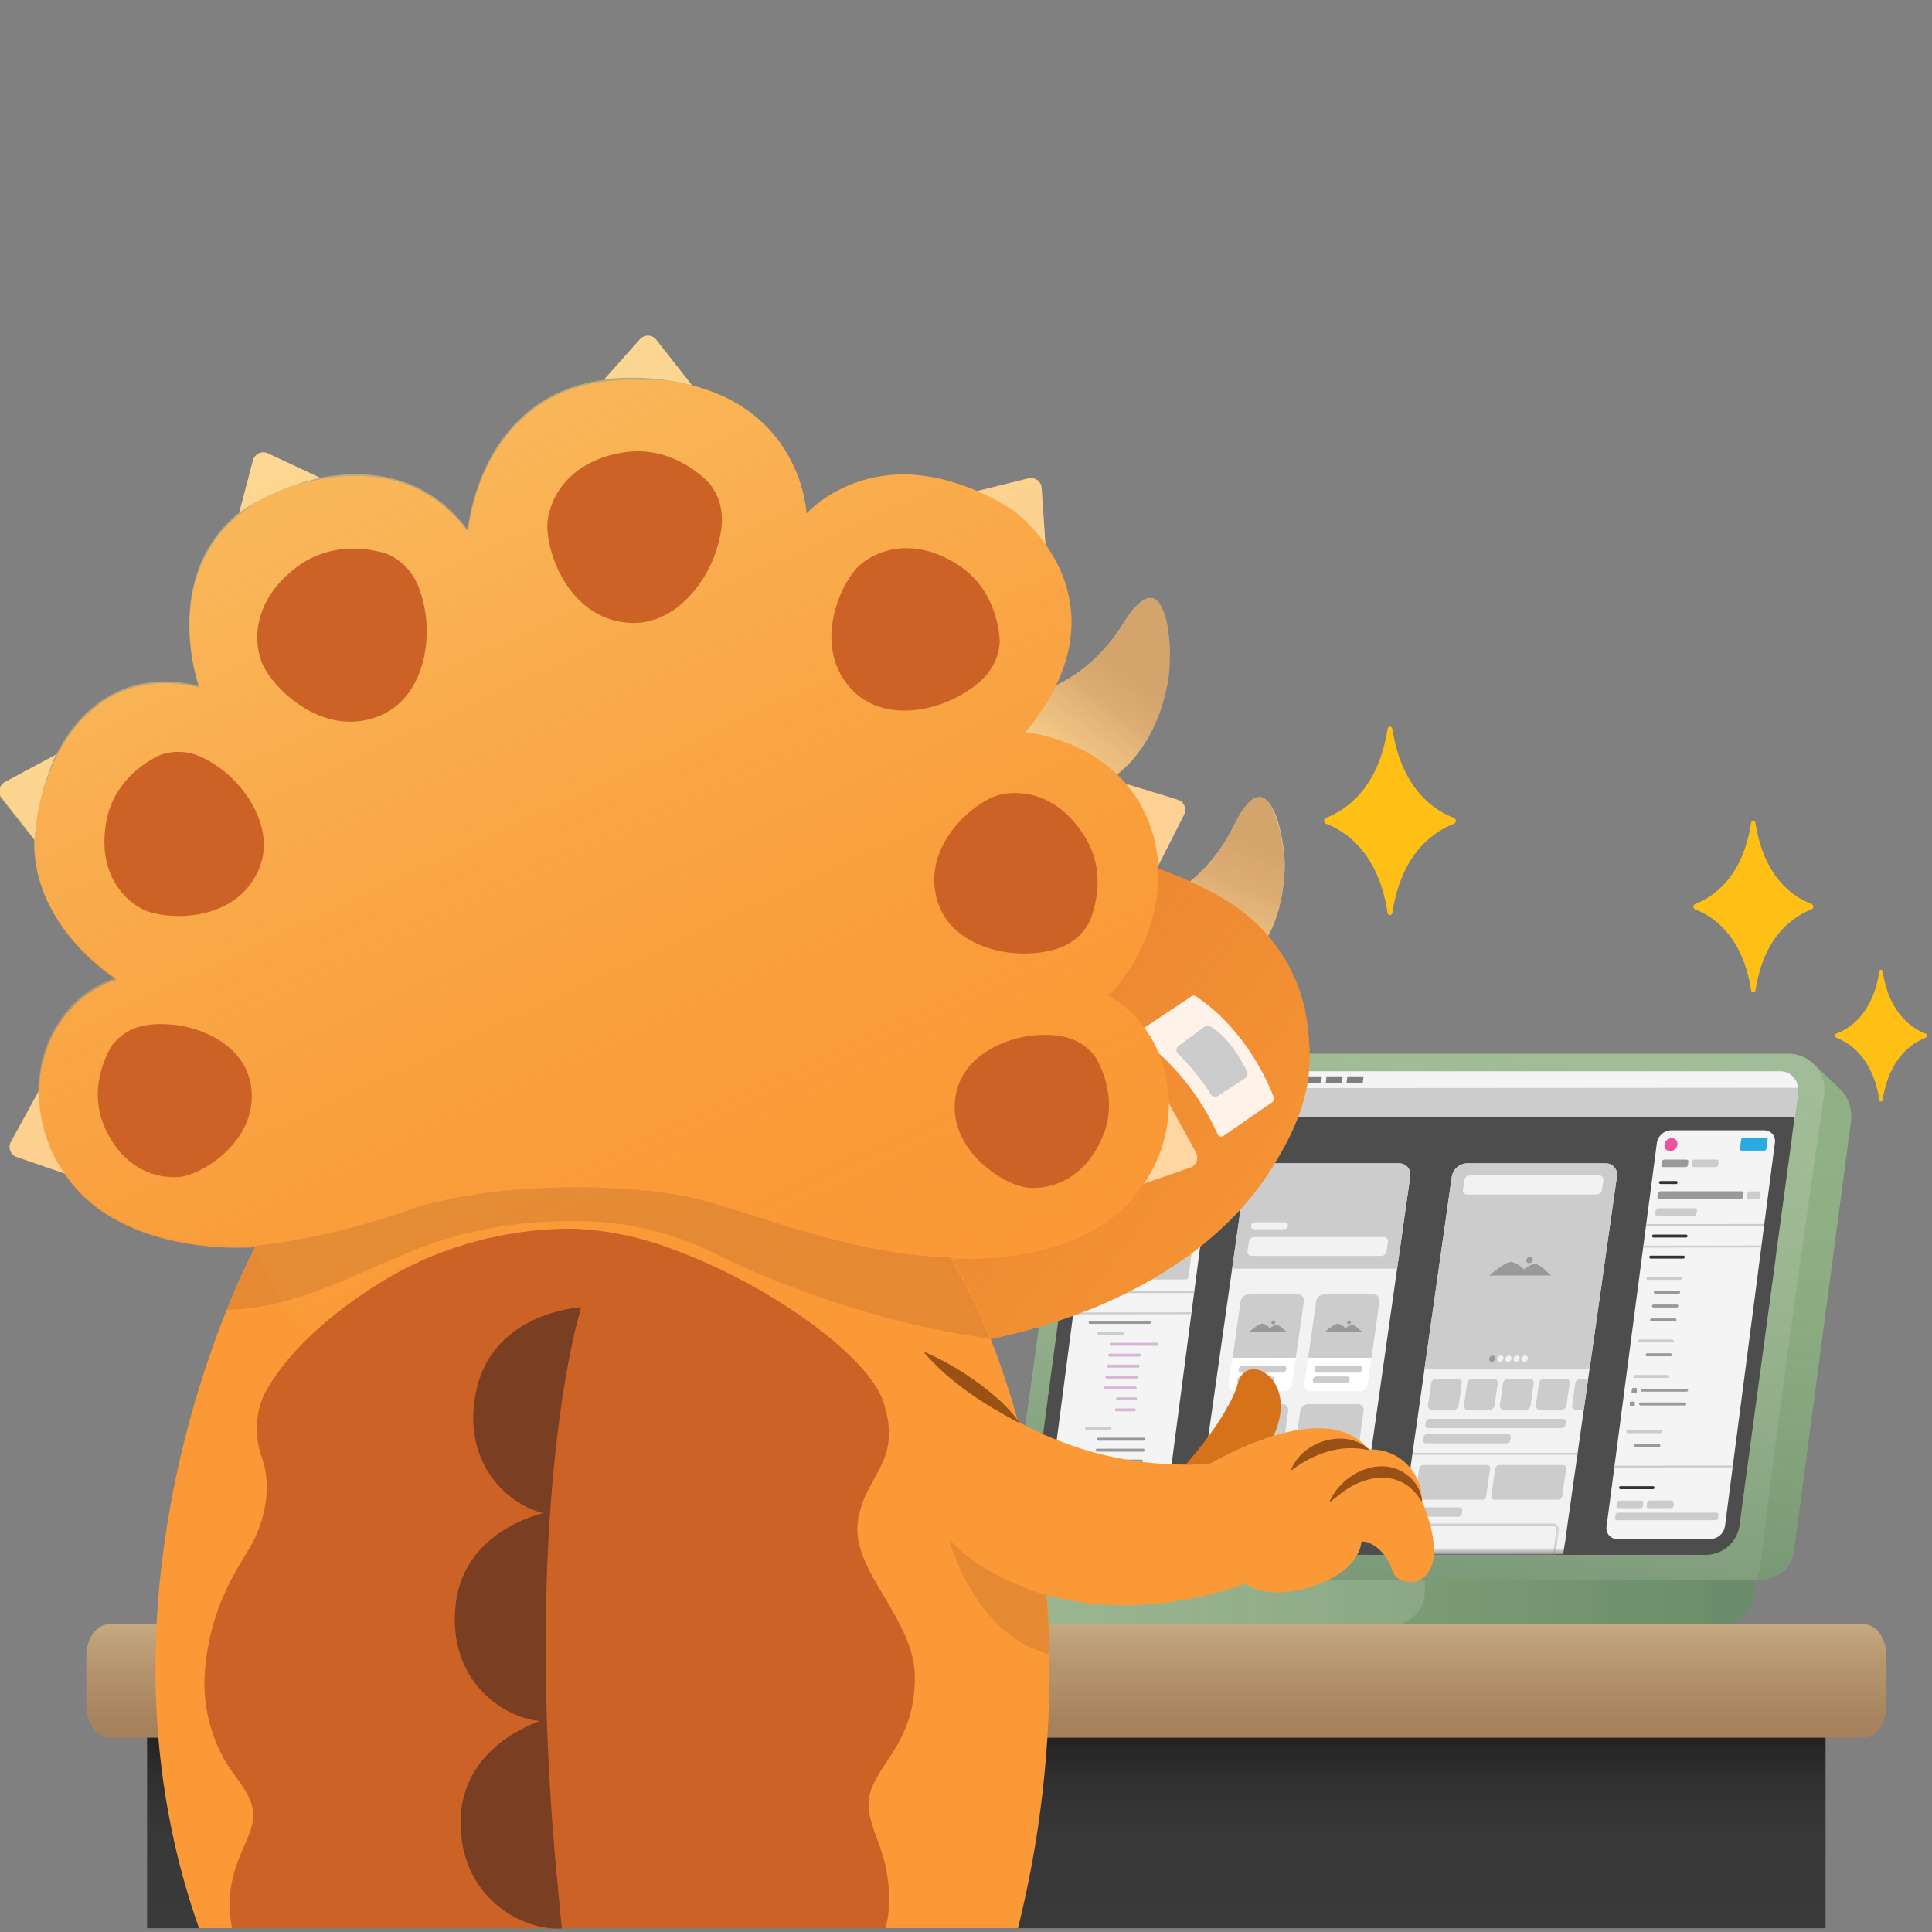 <svg width="259" height="259" viewBox="0 0 259 259" fill="none" xmlns="http://www.w3.org/2000/svg">
<rect x="0" y="0" width="259" height="259" fill="#808080" stroke="none"/>
<g clip-path="url(#clip0_64_16695)">
<path d="M235.92 210.176L236.16 208.376H139.34L147.06 150.296C147.291 148.755 148.057 147.343 149.223 146.309C150.389 145.274 151.881 144.682 153.44 144.636H242.44L243.24 142.726L246.65 145.986C247.476 146.785 248.003 147.845 248.14 148.986C248.15 149.032 248.15 149.08 248.14 149.126C248.184 149.522 248.184 149.921 248.14 150.316L240.43 208.376C240.43 208.376 240.02 211.756 235.25 211.876C235.471 211.653 235.645 211.388 235.76 211.095C235.875 210.803 235.929 210.49 235.92 210.176Z" fill="#7D9E7D"/>
<path d="M140.51 211.966H230.24C232.47 211.966 234.24 212.706 235.16 211.966C235.396 211.752 235.586 211.492 235.717 211.201C235.847 210.91 235.917 210.595 235.92 210.276C235.92 210.276 236.26 208.136 236.45 206.356C238.04 191.446 244.52 146.926 244.52 146.926C244.641 146.221 244.605 145.498 244.413 144.809C244.222 144.12 243.88 143.482 243.412 142.941C242.945 142.399 242.363 141.969 241.709 141.679C241.055 141.39 240.345 141.249 239.63 141.266H149.91C144.61 141.266 143.97 143.036 143.52 146.926L134.68 211.496C134.669 211.558 134.673 211.622 134.69 211.682C134.707 211.743 134.737 211.799 134.778 211.847C134.819 211.894 134.87 211.933 134.927 211.958C134.985 211.984 135.047 211.997 135.11 211.996L140.51 211.966Z" fill="#95AF95"/>
<path d="M143.52 146.916C143.97 143.026 144.61 141.256 149.91 141.256H239.63C240.3 141.243 240.965 141.367 241.586 141.619C242.207 141.872 242.769 142.249 243.24 142.726L246.65 145.986C247.476 146.785 248.003 147.845 248.14 148.986C248.15 149.032 248.15 149.08 248.14 149.126C248.184 149.522 248.184 149.921 248.14 150.316L240.43 208.376C240.43 208.376 240.02 211.696 235.36 211.876L235.25 211.976C234.25 212.726 232.56 211.976 230.33 211.976H140.6H135.2C135.137 211.977 135.074 211.964 135.017 211.938C134.96 211.913 134.909 211.874 134.868 211.827C134.827 211.779 134.797 211.723 134.78 211.662C134.763 211.602 134.759 211.538 134.77 211.476L143.52 146.916Z" fill="url(#paint0_linear_64_16695)"/>
<path d="M84.78 211.876V213.376C84.78 213.963 84.895 214.545 85.12 215.087C85.345 215.629 85.674 216.122 86.089 216.537C86.504 216.952 86.997 217.282 87.539 217.506C88.081 217.731 88.663 217.846 89.25 217.846H230.69C231.277 217.846 231.858 217.731 232.4 217.506C232.943 217.282 233.435 216.952 233.85 216.537C234.265 216.122 234.595 215.629 234.819 215.087C235.044 214.545 235.16 213.963 235.16 213.376V211.876H84.78Z" fill="#6F936F"/>
<path d="M84.78 211.876V213.376C84.78 213.963 84.895 214.545 85.12 215.087C85.345 215.629 85.674 216.122 86.089 216.537C86.504 216.952 86.997 217.282 87.539 217.506C88.081 217.731 88.663 217.846 89.25 217.846H186.54C187.127 217.846 187.708 217.731 188.25 217.506C188.793 217.282 189.285 216.952 189.7 216.537C190.116 216.122 190.445 215.629 190.669 215.087C190.894 214.545 191.01 213.963 191.01 213.376V211.876H84.78Z" fill="#95AF95"/>
<path d="M191.01 211.876H235.16V213.376C235.16 213.963 235.044 214.545 234.819 215.087C234.595 215.629 234.266 216.122 233.85 216.537C233.435 216.952 232.943 217.282 232.4 217.506C231.858 217.731 231.277 217.846 230.69 217.846H89.24C88.653 217.846 88.072 217.731 87.529 217.506C86.987 217.282 86.494 216.952 86.079 216.537C85.664 216.122 85.335 215.629 85.11 215.087C84.885 214.545 84.77 213.963 84.77 213.376V211.876H191.01Z" fill="url(#paint1_linear_64_16695)"/>
<path d="M240.58 149.727L240.5 150.327L240.21 152.517V152.617L240.11 153.337L238.19 167.477L238.06 168.477L237.91 169.637L235.91 184.407L233.75 200.337L233.17 204.697C232.977 205.709 232.45 206.627 231.675 207.305C230.899 207.983 229.918 208.381 228.89 208.437H228.24H215.59H211.69H142.52H140.6C140.234 208.458 139.869 208.396 139.531 208.255C139.193 208.114 138.892 207.898 138.65 207.624C138.408 207.349 138.232 207.023 138.135 206.67C138.038 206.317 138.022 205.946 138.09 205.587L140.83 184.727L141.05 183.107L144.99 153.827L145.47 150.287L145.55 149.687L240.58 149.727Z" fill="#4D4D4D"/>
<path d="M241.04 146.117C241.04 146.227 241.04 146.337 241.04 146.447C241.036 146.47 241.036 146.493 241.04 146.517L240.61 149.707H145.61L145.93 147.376C145.951 147.21 145.988 147.046 146.04 146.887C146.033 146.87 146.033 146.853 146.04 146.836C146.072 146.706 146.116 146.579 146.17 146.457V146.376C146.25 146.206 146.33 146.037 146.42 145.887C146.51 145.737 146.6 145.606 146.71 145.466C146.8 145.346 146.9 145.236 147 145.126C147.152 144.958 147.319 144.804 147.5 144.667C147.603 144.575 147.713 144.491 147.83 144.417C147.895 144.366 147.965 144.322 148.04 144.286C148.217 144.172 148.404 144.075 148.6 143.996C148.765 143.911 148.939 143.844 149.12 143.797L149.4 143.727C149.524 143.696 149.651 143.676 149.78 143.667H150.14L238.48 143.716C238.821 143.716 239.16 143.777 239.48 143.897L239.7 143.996C239.841 144.066 239.975 144.149 240.1 144.246L240.26 144.387C240.33 144.44 240.39 144.504 240.44 144.577L240.56 144.737C240.629 144.837 240.69 144.945 240.74 145.056C240.797 145.169 240.843 145.286 240.88 145.406C240.918 145.533 240.942 145.664 240.95 145.797C240.955 145.823 240.955 145.85 240.95 145.876C240.983 145.955 241.013 146.035 241.04 146.117Z" fill="#F2F2F2"/>
<path d="M241.04 146.116C241.044 146.203 241.044 146.29 241.04 146.376C241.034 146.399 241.034 146.423 241.04 146.446C241.036 146.47 241.036 146.493 241.04 146.516L240.61 149.706H145.61L145.93 147.376C145.951 147.21 145.988 147.046 146.04 146.886C146.033 146.87 146.033 146.852 146.04 146.836C146.072 146.706 146.116 146.579 146.17 146.456V146.376C146.25 146.206 146.33 146.036 146.42 145.886C146.51 145.736 146.6 145.606 146.71 145.466C146.8 145.346 146.9 145.236 147 145.126C147.152 144.958 147.319 144.804 147.5 144.666C147.603 144.574 147.713 144.491 147.83 144.416C147.895 144.366 147.965 144.322 148.04 144.286C148.214 144.168 148.402 144.071 148.6 143.996C148.765 143.911 148.939 143.844 149.12 143.796L149.4 143.726C149.524 143.696 149.651 143.676 149.78 143.666H150.16H238.5C238.842 143.663 239.182 143.728 239.5 143.856L239.72 143.956C239.861 144.026 239.995 144.109 240.12 144.206L240.28 144.346C240.35 144.4 240.41 144.464 240.46 144.536L240.58 144.696C240.649 144.797 240.71 144.904 240.76 145.016C240.817 145.129 240.863 145.246 240.9 145.366C240.938 145.493 240.962 145.624 240.97 145.756C240.975 145.783 240.975 145.81 240.97 145.836C240.998 145.928 241.021 146.022 241.04 146.116Z" fill="#CCCCCC"/>
<path d="M241.03 145.826L146.41 145.886C146.771 145.27 147.269 144.744 147.865 144.35C148.462 143.957 149.141 143.706 149.85 143.616H150.17H238.51C238.82 143.596 239.132 143.637 239.427 143.737C239.721 143.837 239.993 143.994 240.227 144.199C240.461 144.405 240.653 144.654 240.79 144.933C240.928 145.212 241.009 145.516 241.03 145.826Z" fill="#F4F4F4"/>
<mask id="mask0_64_16695" style="mask-type:luminance" maskUnits="userSpaceOnUse" x="149" y="152" width="79" height="57">
<path d="M227.17 153.316L227.09 153.896H227.1L223.17 183.056L223.15 183.186L220.14 205.536V205.596L219.78 208.326H149.67L153.05 183.326L157.2 152.596H227.27L227.17 153.316Z" fill="white"/>
</mask>
<g mask="url(#mask0_64_16695)">
<path d="M219.78 208.356H149.52L157.47 152.396H227.72L219.78 208.356Z" fill="#4D4D4D"/>
<path d="M189.05 157.726L182.11 206.606C182.037 207.09 181.798 207.533 181.432 207.859C181.067 208.184 180.599 208.371 180.11 208.386H161.48C161.258 208.389 161.038 208.342 160.836 208.249C160.634 208.156 160.456 208.02 160.313 207.849C160.171 207.679 160.068 207.479 160.012 207.264C159.956 207.049 159.948 206.825 159.99 206.606L166.93 157.726C167.01 157.247 167.252 156.809 167.616 156.487C167.98 156.165 168.444 155.977 168.93 155.956H187.5C187.726 155.945 187.951 155.985 188.16 156.073C188.368 156.162 188.554 156.296 188.703 156.466C188.852 156.637 188.961 156.838 189.021 157.057C189.081 157.275 189.091 157.504 189.05 157.726Z" fill="#F2F2F2"/>
<path d="M189.05 157.726L187.3 170.076H165.18L166.93 157.726C167.01 157.247 167.252 156.809 167.616 156.487C167.98 156.165 168.444 155.977 168.93 155.956H187.5C187.726 155.945 187.951 155.985 188.16 156.073C188.368 156.162 188.554 156.296 188.703 156.466C188.852 156.637 188.961 156.838 189.021 157.057C189.081 157.275 189.091 157.504 189.05 157.726Z" fill="#CCCCCC"/>
<path d="M173.71 182.027H165.24L166.31 174.467C166.351 174.213 166.48 173.981 166.673 173.812C166.866 173.642 167.113 173.545 167.37 173.537H174.01C174.127 173.533 174.243 173.556 174.351 173.603C174.458 173.651 174.553 173.722 174.629 173.811C174.705 173.901 174.76 174.006 174.789 174.119C174.819 174.233 174.822 174.351 174.8 174.467L173.71 182.027Z" fill="#CCCCCC"/>
<path d="M172.14 186.516H165.51C165.392 186.52 165.276 186.497 165.168 186.449C165.061 186.402 164.965 186.331 164.888 186.242C164.812 186.153 164.756 186.048 164.725 185.934C164.694 185.821 164.689 185.702 164.71 185.586L165.22 182.026H173.71L173.2 185.586C173.162 185.842 173.035 186.076 172.84 186.246C172.646 186.416 172.398 186.512 172.14 186.516Z" fill="white"/>
<path d="M172.47 178.537H167.47C167.47 178.537 168.77 177.427 169.23 177.437H169.24C169.622 177.55 169.968 177.765 170.24 178.057C170.492 177.843 170.789 177.689 171.11 177.607C171.58 177.647 172.11 178.267 172.47 178.537Z" fill="#999999"/>
<path d="M170.868 177.45C170.981 177.345 171 177.18 170.909 177.083C170.819 176.986 170.654 176.993 170.541 177.099C170.428 177.204 170.409 177.368 170.5 177.465C170.59 177.562 170.755 177.555 170.868 177.45Z" fill="#999999"/>
<path d="M171.95 184.017H166.41C166.357 184.017 166.305 184.006 166.257 183.985C166.208 183.963 166.166 183.931 166.131 183.891C166.097 183.851 166.072 183.804 166.058 183.753C166.044 183.702 166.041 183.649 166.05 183.597V183.507C166.07 183.393 166.129 183.291 166.217 183.216C166.304 183.142 166.415 183.099 166.53 183.097H172.07C172.122 183.094 172.174 183.104 172.222 183.124C172.27 183.145 172.313 183.176 172.348 183.215C172.382 183.255 172.408 183.301 172.422 183.352C172.436 183.402 172.439 183.455 172.43 183.507V183.597C172.411 183.711 172.353 183.816 172.265 183.893C172.178 183.97 172.066 184.013 171.95 184.017Z" fill="#CCCCCC"/>
<path d="M170.3 185.446H166.24C166.187 185.451 166.134 185.443 166.085 185.423C166.036 185.403 165.992 185.372 165.957 185.332C165.922 185.292 165.897 185.245 165.883 185.193C165.87 185.142 165.869 185.088 165.88 185.036V184.946C165.898 184.831 165.957 184.727 166.044 184.65C166.132 184.573 166.243 184.53 166.36 184.526H170.45C170.503 184.526 170.555 184.537 170.603 184.558C170.651 184.58 170.694 184.612 170.728 184.652C170.763 184.692 170.788 184.739 170.802 184.79C170.816 184.841 170.819 184.894 170.81 184.946V185.036C170.792 185.157 170.73 185.266 170.636 185.342C170.541 185.418 170.421 185.455 170.3 185.446Z" fill="#CCCCCC"/>
<path d="M183.86 182.027H175.37L176.44 174.467C176.481 174.213 176.61 173.981 176.803 173.812C176.996 173.642 177.243 173.545 177.5 173.537H184.14C184.257 173.533 184.373 173.556 184.481 173.603C184.588 173.651 184.683 173.722 184.759 173.811C184.835 173.901 184.89 174.006 184.919 174.119C184.949 174.233 184.952 174.351 184.93 174.467L183.86 182.027Z" fill="#CCCCCC"/>
<path d="M182.3 186.516H175.66C175.542 186.52 175.425 186.497 175.318 186.449C175.21 186.402 175.115 186.331 175.038 186.242C174.962 186.153 174.906 186.048 174.875 185.934C174.844 185.821 174.839 185.702 174.86 185.586L175.37 182.026H183.86L183.35 185.586C183.312 185.84 183.186 186.073 182.994 186.243C182.802 186.413 182.556 186.51 182.3 186.516Z" fill="white"/>
<path d="M182.62 178.537H177.62C177.62 178.537 178.91 177.427 179.38 177.437C179.762 177.55 180.108 177.765 180.38 178.057C180.632 177.843 180.929 177.689 181.25 177.607H181.3C181.73 177.647 182.24 178.267 182.62 178.537Z" fill="#999999"/>
<path d="M181.015 177.452C181.128 177.346 181.147 177.182 181.056 177.085C180.966 176.988 180.801 176.995 180.688 177.1C180.575 177.206 180.556 177.37 180.646 177.467C180.737 177.564 180.902 177.557 181.015 177.452Z" fill="#999999"/>
<path d="M182.1 184.016H176.56C176.507 184.017 176.455 184.006 176.407 183.985C176.358 183.963 176.316 183.931 176.281 183.891C176.247 183.851 176.222 183.804 176.208 183.753C176.194 183.702 176.191 183.648 176.2 183.596V183.506C176.22 183.393 176.279 183.291 176.367 183.216C176.454 183.141 176.565 183.099 176.68 183.096H182.24C182.292 183.094 182.344 183.103 182.392 183.124C182.439 183.144 182.482 183.176 182.516 183.215C182.549 183.255 182.574 183.302 182.587 183.352C182.599 183.403 182.6 183.455 182.59 183.506V183.596C182.571 183.713 182.511 183.819 182.422 183.896C182.332 183.973 182.218 184.016 182.1 184.016Z" fill="#CCCCCC"/>
<path d="M180.45 185.446H176.36C176.307 185.449 176.255 185.439 176.207 185.419C176.159 185.398 176.116 185.367 176.081 185.328C176.047 185.288 176.022 185.242 176.008 185.191C175.993 185.141 175.991 185.088 176 185.036V184.946C176.018 184.831 176.076 184.727 176.164 184.65C176.252 184.573 176.363 184.53 176.48 184.526H180.57C180.623 184.526 180.675 184.537 180.723 184.558C180.771 184.58 180.814 184.612 180.848 184.652C180.882 184.692 180.908 184.739 180.922 184.79C180.936 184.841 180.939 184.894 180.93 184.946V185.036C180.909 185.15 180.85 185.252 180.763 185.327C180.675 185.401 180.565 185.444 180.45 185.446Z" fill="#CCCCCC"/>
<path d="M171.62 196.726H163.13L164.2 189.166C164.243 188.913 164.372 188.683 164.565 188.514C164.758 188.344 165.003 188.247 165.26 188.236H171.9C172.017 188.233 172.133 188.256 172.241 188.303C172.348 188.351 172.443 188.422 172.519 188.511C172.595 188.6 172.65 188.706 172.679 188.819C172.709 188.933 172.712 189.051 172.69 189.166L171.62 196.726Z" fill="#CCCCCC"/>
<path d="M170.06 201.227H163.42C163.303 201.23 163.187 201.207 163.081 201.16C162.974 201.113 162.879 201.043 162.803 200.955C162.726 200.867 162.67 200.764 162.639 200.651C162.607 200.539 162.6 200.421 162.62 200.307L163.13 196.737H171.62L171.11 200.307C171.07 200.559 170.943 200.789 170.751 200.957C170.559 201.125 170.315 201.22 170.06 201.227Z" fill="white"/>
<path d="M170.38 193.246H165.38C165.38 193.246 166.67 192.146 167.14 192.146C167.219 192.318 167.343 192.465 167.497 192.574C167.652 192.683 167.833 192.75 168.021 192.767C168.209 192.784 168.399 192.751 168.57 192.672C168.742 192.593 168.89 192.471 169 192.316H169.05C169.49 192.366 170.02 192.976 170.38 193.246Z" fill="#999999"/>
<path d="M166.454 193.1C166.567 192.995 166.585 192.832 166.495 192.735C166.405 192.638 166.24 192.645 166.128 192.75C166.015 192.855 165.996 193.019 166.086 193.116C166.176 193.212 166.341 193.206 166.454 193.1Z" fill="#999999"/>
<path d="M169.86 198.726H164.32C164.267 198.727 164.215 198.716 164.166 198.695C164.118 198.673 164.076 198.641 164.041 198.601C164.007 198.561 163.982 198.514 163.968 198.463C163.954 198.412 163.951 198.359 163.96 198.306V198.226C163.976 198.112 164.032 198.008 164.118 197.931C164.204 197.854 164.314 197.81 164.43 197.806H169.98C170.032 197.805 170.084 197.816 170.132 197.838C170.18 197.86 170.222 197.892 170.256 197.932C170.289 197.973 170.313 198.02 170.326 198.071C170.339 198.122 170.34 198.175 170.33 198.226V198.306C170.313 198.421 170.257 198.525 170.171 198.602C170.085 198.679 169.975 198.723 169.86 198.726Z" fill="#CCCCCC"/>
<path d="M168.24 200.166H164.15C164.097 200.167 164.045 200.156 163.997 200.135C163.948 200.113 163.906 200.081 163.871 200.041C163.837 200.001 163.812 199.954 163.798 199.903C163.784 199.852 163.781 199.798 163.79 199.746V199.656C163.809 199.542 163.867 199.439 163.955 199.364C164.043 199.289 164.154 199.247 164.27 199.246H168.36C168.412 199.244 168.464 199.254 168.512 199.274C168.56 199.295 168.603 199.326 168.638 199.365C168.673 199.405 168.698 199.451 168.712 199.502C168.726 199.552 168.729 199.605 168.72 199.656V199.726C168.704 199.844 168.647 199.953 168.559 200.033C168.471 200.113 168.358 200.161 168.24 200.166Z" fill="#CCCCCC"/>
<path d="M161.89 208.356H159.74L160.03 206.306H162.18L161.89 208.356Z" fill="#F2F2F2"/>
<path d="M181.86 208.356H179.71L180 206.306H182.15L181.86 208.356Z" fill="#F2F2F2"/>
<path d="M181.77 196.726H173.24L174.31 189.166C174.353 188.913 174.482 188.683 174.675 188.514C174.868 188.344 175.113 188.247 175.37 188.236H182.01C182.127 188.233 182.243 188.256 182.351 188.303C182.458 188.351 182.553 188.422 182.629 188.511C182.705 188.6 182.76 188.706 182.789 188.819C182.819 188.933 182.822 189.051 182.8 189.166L181.77 196.726Z" fill="#CCCCCC"/>
<path d="M180.24 201.227H173.6C173.483 201.232 173.367 201.211 173.259 201.164C173.152 201.118 173.057 201.048 172.981 200.959C172.905 200.87 172.85 200.766 172.82 200.652C172.79 200.539 172.787 200.421 172.81 200.307L173.24 196.727H181.73L181.22 200.297C181.185 200.539 181.069 200.763 180.891 200.932C180.714 201.1 180.484 201.204 180.24 201.227Z" fill="white"/>
<path d="M180.53 193.246H175.53C175.53 193.246 176.82 192.146 177.29 192.146H177.34C177.726 192.252 178.073 192.467 178.34 192.766C178.591 192.545 178.893 192.39 179.22 192.316C179.64 192.366 180.17 192.976 180.53 193.246Z" fill="#999999"/>
<path d="M178.939 192.167C179.052 192.062 179.071 191.897 178.98 191.8C178.89 191.704 178.725 191.71 178.612 191.816C178.499 191.921 178.48 192.085 178.571 192.182C178.661 192.279 178.826 192.272 178.939 192.167Z" fill="#999999"/>
<path d="M180.02 198.726H174.47C174.417 198.727 174.365 198.716 174.317 198.695C174.269 198.673 174.226 198.641 174.191 198.601C174.157 198.561 174.132 198.514 174.118 198.463C174.104 198.412 174.101 198.359 174.11 198.306V198.226C174.126 198.112 174.182 198.008 174.268 197.931C174.354 197.854 174.465 197.81 174.58 197.806H180.13C180.182 197.805 180.234 197.816 180.282 197.838C180.33 197.86 180.372 197.892 180.406 197.932C180.439 197.973 180.463 198.02 180.476 198.071C180.489 198.122 180.49 198.175 180.48 198.226V198.306C180.464 198.419 180.409 198.522 180.325 198.599C180.241 198.676 180.133 198.721 180.02 198.726Z" fill="#CCCCCC"/>
<path d="M178.36 200.166H174.24C174.187 200.167 174.135 200.156 174.087 200.135C174.038 200.113 173.996 200.081 173.961 200.041C173.927 200.001 173.902 199.954 173.888 199.903C173.874 199.852 173.871 199.798 173.88 199.746V199.656C173.899 199.542 173.957 199.439 174.045 199.364C174.133 199.289 174.244 199.247 174.36 199.246H178.45C178.502 199.244 178.554 199.254 178.602 199.274C178.651 199.295 178.693 199.326 178.728 199.365C178.763 199.405 178.788 199.451 178.802 199.502C178.816 199.552 178.819 199.605 178.81 199.656V199.726C178.795 199.84 178.742 199.944 178.661 200.024C178.579 200.104 178.473 200.154 178.36 200.166Z" fill="#CCCCCC"/>
<path d="M170.61 203.896L169.97 208.356H161.48L162.12 203.896C162.158 203.641 162.285 203.407 162.479 203.237C162.673 203.067 162.922 202.971 163.18 202.966H169.81C169.927 202.963 170.044 202.986 170.151 203.033C170.259 203.081 170.355 203.152 170.431 203.241C170.508 203.33 170.564 203.435 170.595 203.548C170.625 203.662 170.631 203.781 170.61 203.896Z" fill="#CCCCCC"/>
<path d="M168.3 207.966H163.3C163.3 207.966 164.59 206.857 165.06 206.867H165.11C165.191 207.038 165.315 207.185 165.471 207.294C165.626 207.402 165.807 207.468 165.996 207.486C166.185 207.503 166.375 207.47 166.548 207.392C166.72 207.313 166.869 207.19 166.98 207.037C167.4 207.077 167.93 207.726 168.3 207.966Z" fill="#999999"/>
<path d="M166.689 206.884C166.803 206.778 166.821 206.614 166.731 206.517C166.64 206.42 166.475 206.427 166.362 206.532C166.249 206.638 166.231 206.802 166.321 206.899C166.411 206.996 166.576 206.989 166.689 206.884Z" fill="#999999"/>
<path d="M180.75 203.896L180.12 208.356H171.63L172.26 203.896C172.301 203.643 172.43 203.411 172.623 203.242C172.816 203.072 173.063 202.975 173.32 202.966H179.96C180.077 202.963 180.193 202.986 180.301 203.033C180.408 203.081 180.503 203.152 180.579 203.241C180.655 203.33 180.71 203.436 180.739 203.549C180.769 203.663 180.772 203.781 180.75 203.896Z" fill="#CCCCCC"/>
<path d="M178.45 207.966H173.45C173.45 207.966 174.74 206.857 175.21 206.867C175.592 206.98 175.938 207.194 176.21 207.487C176.459 207.269 176.758 207.114 177.08 207.037C177.55 207.077 178.09 207.726 178.45 207.966Z" fill="#999999"/>
<path d="M174.481 207.798C174.593 207.693 174.612 207.529 174.522 207.432C174.432 207.336 174.267 207.342 174.154 207.448C174.041 207.553 174.023 207.716 174.113 207.813C174.203 207.91 174.368 207.903 174.481 207.798Z" fill="#999999"/>
<path d="M172.18 164.787H168.08C168.027 164.788 167.975 164.777 167.927 164.755C167.88 164.733 167.837 164.701 167.804 164.661C167.77 164.62 167.746 164.573 167.733 164.522C167.72 164.471 167.719 164.418 167.73 164.367V164.287C167.746 164.172 167.802 164.068 167.888 163.991C167.974 163.914 168.085 163.87 168.2 163.867H172.3C172.352 163.865 172.404 163.876 172.452 163.898C172.5 163.92 172.542 163.952 172.576 163.992C172.609 164.033 172.633 164.08 172.646 164.131C172.659 164.182 172.66 164.235 172.65 164.287V164.367C172.633 164.481 172.577 164.585 172.491 164.662C172.405 164.739 172.295 164.783 172.18 164.787Z" fill="#F2F2F2"/>
<path d="M185.52 165.837H168.15C167.975 165.841 167.808 165.907 167.676 166.022C167.545 166.137 167.458 166.294 167.43 166.467L167.24 167.727C167.225 167.806 167.228 167.888 167.249 167.967C167.27 168.045 167.308 168.117 167.361 168.179C167.414 168.24 167.48 168.289 167.554 168.322C167.628 168.354 167.709 168.37 167.79 168.367H185.16C185.336 168.361 185.504 168.294 185.636 168.177C185.768 168.06 185.854 167.901 185.88 167.727L186.07 166.437C186.078 166.36 186.07 166.282 186.047 166.209C186.023 166.136 185.983 166.068 185.931 166.012C185.879 165.955 185.815 165.91 185.744 165.879C185.673 165.849 185.597 165.835 185.52 165.837Z" fill="#F2F2F2"/>
<path d="M216.76 157.726L209.82 206.606C209.744 207.089 209.503 207.53 209.138 207.854C208.773 208.179 208.307 208.367 207.82 208.386H189.18C188.958 208.389 188.738 208.342 188.536 208.249C188.334 208.156 188.156 208.02 188.013 207.849C187.871 207.679 187.768 207.479 187.712 207.264C187.656 207.049 187.648 206.825 187.69 206.606L194.63 157.726C194.711 157.248 194.954 156.811 195.318 156.489C195.682 156.167 196.144 155.979 196.63 155.956H215.24C215.463 155.952 215.684 155.996 215.888 156.087C216.091 156.178 216.273 156.313 216.418 156.482C216.563 156.652 216.669 156.851 216.728 157.066C216.787 157.281 216.798 157.507 216.76 157.726Z" fill="#F2F2F2"/>
<path d="M216.76 157.726L213.09 183.586H190.96L194.63 157.726C194.711 157.248 194.954 156.811 195.318 156.489C195.682 156.167 196.145 155.979 196.63 155.956H215.24C215.463 155.952 215.684 155.996 215.888 156.087C216.092 156.178 216.273 156.313 216.418 156.482C216.563 156.652 216.669 156.851 216.728 157.066C216.787 157.281 216.798 157.507 216.76 157.726Z" fill="#CCCCCC"/>
<path d="M189.59 208.356H187.44L187.73 206.306H189.88L189.59 208.356Z" fill="#F2F2F2"/>
<path d="M209.56 208.356H207.41L207.71 206.306H209.86L209.56 208.356Z" fill="#F2F2F2"/>
<path d="M214.4 157.576H197.03C196.853 157.583 196.684 157.65 196.551 157.767C196.418 157.883 196.329 158.042 196.3 158.216L196.12 159.506C196.105 159.585 196.107 159.666 196.128 159.743C196.148 159.82 196.186 159.891 196.238 159.952C196.29 160.012 196.354 160.06 196.428 160.092C196.501 160.124 196.58 160.139 196.66 160.136H214.03C214.205 160.132 214.374 160.067 214.507 159.952C214.64 159.837 214.73 159.68 214.76 159.506L214.94 158.216C214.954 158.138 214.952 158.057 214.931 157.979C214.911 157.901 214.873 157.829 214.822 157.768C214.77 157.707 214.705 157.658 214.632 157.625C214.559 157.592 214.48 157.575 214.4 157.576Z" fill="#F2F2F2"/>
<path d="M207.98 170.997H199.63C199.63 170.997 201.78 169.157 202.56 169.167H202.65C203.279 169.341 203.846 169.688 204.29 170.167C204.71 169.812 205.206 169.559 205.74 169.427H205.82C206.49 169.527 207.38 170.537 207.98 170.997Z" fill="#999999"/>
<path d="M205.319 169.206C205.505 169.033 205.533 168.761 205.383 168.6C205.232 168.438 204.96 168.447 204.774 168.62C204.588 168.794 204.559 169.065 204.71 169.227C204.86 169.388 205.133 169.379 205.319 169.206Z" fill="#999999"/>
<path d="M194.91 188.977H191.91C191.839 188.978 191.77 188.963 191.706 188.934C191.641 188.905 191.584 188.862 191.539 188.809C191.493 188.756 191.459 188.693 191.441 188.625C191.422 188.557 191.418 188.486 191.43 188.417L191.86 185.417C191.883 185.263 191.96 185.122 192.078 185.02C192.195 184.917 192.344 184.859 192.5 184.857H195.5C195.571 184.854 195.641 184.867 195.706 184.895C195.771 184.924 195.829 184.966 195.875 185.02C195.922 185.074 195.955 185.138 195.973 185.206C195.991 185.275 195.993 185.347 195.98 185.417L195.56 188.417C195.534 188.571 195.455 188.712 195.336 188.814C195.217 188.917 195.067 188.974 194.91 188.977Z" fill="#CCCCCC"/>
<path d="M199.73 188.976H196.73C196.659 188.977 196.59 188.963 196.526 188.934C196.461 188.905 196.404 188.862 196.359 188.809C196.313 188.755 196.279 188.693 196.261 188.625C196.242 188.557 196.238 188.486 196.25 188.416L196.68 185.416C196.703 185.264 196.779 185.125 196.894 185.023C197.009 184.921 197.156 184.862 197.31 184.856H200.31C200.38 184.856 200.45 184.87 200.514 184.899C200.578 184.928 200.635 184.971 200.681 185.024C200.727 185.077 200.76 185.14 200.779 185.208C200.798 185.276 200.801 185.347 200.79 185.416L200.37 188.416C200.344 188.569 200.267 188.709 200.15 188.811C200.033 188.913 199.885 188.972 199.73 188.976Z" fill="#CCCCCC"/>
<path d="M204.55 188.976H201.55C201.479 188.977 201.41 188.963 201.345 188.934C201.281 188.905 201.224 188.862 201.179 188.809C201.133 188.755 201.099 188.693 201.08 188.625C201.062 188.557 201.058 188.486 201.07 188.416L201.5 185.416C201.521 185.264 201.596 185.123 201.712 185.021C201.827 184.918 201.975 184.86 202.13 184.856H205.13C205.2 184.856 205.27 184.87 205.334 184.899C205.398 184.928 205.455 184.971 205.501 185.024C205.547 185.077 205.58 185.14 205.599 185.208C205.618 185.276 205.621 185.347 205.61 185.416L205.19 188.416C205.164 188.569 205.087 188.709 204.97 188.811C204.853 188.913 204.705 188.972 204.55 188.976Z" fill="#CCCCCC"/>
<path d="M209.37 188.976H206.37C206.299 188.977 206.23 188.963 206.166 188.934C206.101 188.905 206.044 188.862 205.999 188.809C205.953 188.755 205.919 188.693 205.901 188.625C205.882 188.557 205.878 188.486 205.89 188.416L206.31 185.416C206.335 185.264 206.413 185.124 206.53 185.022C206.646 184.92 206.795 184.861 206.95 184.856H209.95C210.02 184.856 210.09 184.87 210.154 184.899C210.218 184.928 210.275 184.971 210.321 185.024C210.367 185.077 210.4 185.14 210.419 185.208C210.438 185.276 210.441 185.347 210.43 185.416L210 188.416C209.978 188.569 209.903 188.71 209.788 188.812C209.672 188.915 209.524 188.973 209.37 188.976Z" fill="#CCCCCC"/>
<path d="M212.9 184.866L212.32 188.976H211.24C211.169 188.979 211.098 188.966 211.033 188.938C210.968 188.909 210.91 188.867 210.864 188.813C210.818 188.759 210.785 188.695 210.766 188.627C210.748 188.558 210.746 188.486 210.76 188.416L211.18 185.416C211.203 185.263 211.28 185.122 211.398 185.02C211.515 184.917 211.664 184.859 211.82 184.856L212.9 184.866Z" fill="#CCCCCC"/>
<path d="M209.37 191.447H191.44C191.387 191.449 191.335 191.439 191.287 191.419C191.239 191.398 191.196 191.367 191.161 191.328C191.127 191.288 191.102 191.242 191.087 191.192C191.073 191.141 191.071 191.088 191.08 191.037L191.14 190.627C191.156 190.512 191.212 190.408 191.298 190.331C191.384 190.254 191.494 190.21 191.61 190.207H209.54C209.593 190.206 209.645 190.217 209.693 190.238C209.741 190.26 209.784 190.292 209.818 190.332C209.852 190.372 209.878 190.419 209.892 190.47C209.906 190.521 209.909 190.575 209.9 190.627L209.84 191.037C209.823 191.15 209.767 191.253 209.68 191.328C209.594 191.403 209.484 191.445 209.37 191.447Z" fill="#CCCCCC"/>
<path d="M195.51 203.326H189.75C189.697 203.328 189.645 203.317 189.597 203.295C189.55 203.273 189.507 203.241 189.474 203.201C189.44 203.16 189.416 203.113 189.403 203.062C189.39 203.011 189.389 202.958 189.4 202.906L189.45 202.496C189.47 202.382 189.529 202.279 189.616 202.202C189.703 202.126 189.814 202.081 189.93 202.076H195.68C195.732 202.076 195.785 202.087 195.833 202.108C195.881 202.13 195.924 202.162 195.958 202.202C195.992 202.242 196.017 202.289 196.032 202.34C196.046 202.391 196.048 202.444 196.04 202.496L195.98 202.906C195.963 203.021 195.907 203.125 195.821 203.202C195.735 203.279 195.625 203.323 195.51 203.326Z" fill="#CCCCCC"/>
<path d="M202 193.496H191.15C191.097 193.497 191.045 193.486 190.997 193.465C190.948 193.443 190.906 193.411 190.871 193.371C190.837 193.331 190.812 193.284 190.798 193.233C190.784 193.182 190.781 193.128 190.79 193.076L190.85 192.666C190.866 192.553 190.923 192.45 191.009 192.375C191.095 192.3 191.205 192.258 191.32 192.256H202.17C202.222 192.254 202.274 192.264 202.322 192.284C202.371 192.305 202.413 192.336 202.448 192.375C202.483 192.415 202.508 192.461 202.522 192.512C202.536 192.562 202.539 192.615 202.53 192.666L202.47 193.076C202.453 193.191 202.397 193.295 202.311 193.372C202.225 193.449 202.115 193.493 202 193.496Z" fill="#CCCCCC"/>
<path d="M198.68 201.056H190.14C190.079 201.059 190.018 201.048 189.962 201.024C189.907 201 189.857 200.963 189.817 200.917C189.778 200.87 189.749 200.816 189.734 200.757C189.719 200.698 189.717 200.636 189.73 200.576L190.25 196.876C190.273 196.744 190.341 196.623 190.444 196.536C190.546 196.448 190.675 196.399 190.81 196.396H199.35C199.411 196.394 199.471 196.405 199.527 196.429C199.583 196.453 199.632 196.49 199.672 196.536C199.712 196.582 199.74 196.637 199.755 196.696C199.77 196.755 199.772 196.817 199.76 196.876L199.24 200.576C199.217 200.709 199.148 200.829 199.046 200.917C198.944 201.004 198.814 201.054 198.68 201.056Z" fill="#CCCCCC"/>
<path d="M208.87 201.056H200.33C200.269 201.059 200.208 201.048 200.152 201.024C200.097 201 200.047 200.963 200.007 200.917C199.968 200.87 199.939 200.816 199.924 200.757C199.909 200.698 199.908 200.636 199.92 200.576L200.44 196.876C200.463 196.744 200.531 196.623 200.634 196.536C200.736 196.448 200.865 196.399 201 196.396H209.54C209.601 196.394 209.661 196.405 209.717 196.429C209.773 196.453 209.823 196.49 209.862 196.536C209.902 196.582 209.93 196.637 209.945 196.696C209.961 196.755 209.962 196.817 209.95 196.876L209.43 200.576C209.407 200.709 209.338 200.829 209.236 200.917C209.134 201.004 209.004 201.054 208.87 201.056Z" fill="#CCCCCC"/>
<path d="M211.47 194.776H189.35V195.026H211.47V194.776Z" fill="#CCCCCC"/>
<mask id="mask1_64_16695" style="mask-type:luminance" maskUnits="userSpaceOnUse" x="188" y="203" width="22" height="6">
<path d="M208.74 208.356H188.06L188.7 203.876H209.38L208.74 208.356Z" fill="white"/>
</mask>
<g mask="url(#mask1_64_16695)">
<path d="M205.3 224.217H187.3C187.174 224.223 187.047 224.2 186.932 224.149C186.816 224.098 186.713 224.022 186.632 223.925C186.55 223.828 186.493 223.714 186.463 223.591C186.433 223.468 186.432 223.34 186.46 223.217L189.02 205.157C189.065 204.903 189.196 204.672 189.391 204.503C189.585 204.334 189.832 204.236 190.09 204.227H208.15C208.27 204.224 208.39 204.248 208.501 204.296C208.611 204.344 208.71 204.416 208.79 204.507C208.87 204.601 208.928 204.711 208.961 204.831C208.994 204.95 209 205.075 208.98 205.197L206.42 223.247C206.385 223.518 206.252 223.767 206.045 223.946C205.839 224.125 205.573 224.221 205.3 224.217ZM190.04 204.507C189.841 204.513 189.651 204.589 189.501 204.72C189.351 204.851 189.252 205.03 189.22 205.227L186.66 223.277C186.644 223.363 186.648 223.451 186.671 223.536C186.693 223.621 186.734 223.699 186.79 223.767C186.847 223.832 186.917 223.884 186.997 223.919C187.077 223.953 187.163 223.97 187.25 223.967H205.25C205.449 223.962 205.641 223.887 205.791 223.755C205.941 223.624 206.039 223.444 206.07 223.247L208.64 205.187C208.653 205.1 208.648 205.011 208.623 204.926C208.599 204.842 208.557 204.763 208.5 204.697C208.442 204.635 208.373 204.586 208.295 204.554C208.217 204.521 208.134 204.505 208.05 204.507H190.04Z" fill="#CCCCCC"/>
</g>
<path d="M200.318 182.435C200.5 182.265 200.528 182 200.382 181.843C200.235 181.685 199.968 181.695 199.786 181.864C199.605 182.033 199.576 182.298 199.723 182.456C199.87 182.614 200.136 182.604 200.318 182.435Z" fill="#999999"/>
<path d="M201.406 182.432C201.587 182.262 201.616 181.997 201.469 181.84C201.322 181.682 201.056 181.692 200.874 181.861C200.692 182.03 200.664 182.295 200.811 182.453C200.957 182.611 201.224 182.601 201.406 182.432Z" fill="#F2F2F2"/>
<path d="M202.486 182.435C202.668 182.266 202.696 182.001 202.549 181.843C202.403 181.686 202.136 181.695 201.954 181.865C201.772 182.034 201.744 182.299 201.891 182.457C202.038 182.614 202.304 182.605 202.486 182.435Z" fill="#F2F2F2"/>
<path d="M203.574 182.432C203.755 182.263 203.784 181.998 203.637 181.84C203.49 181.683 203.224 181.692 203.042 181.862C202.86 182.031 202.832 182.296 202.978 182.454C203.125 182.611 203.392 182.602 203.574 182.432Z" fill="#F2F2F2"/>
<path d="M204.654 182.436C204.836 182.267 204.864 182.002 204.717 181.844C204.57 181.687 204.304 181.696 204.122 181.866C203.94 182.035 203.912 182.3 204.059 182.458C204.205 182.615 204.472 182.606 204.654 182.436Z" fill="#F2F2F2"/>
</g>
<path d="M148.505 148.355C148.756 148.046 148.75 147.626 148.493 147.418C148.235 147.209 147.824 147.29 147.573 147.599C147.323 147.907 147.328 148.327 147.585 148.536C147.843 148.745 148.254 148.664 148.505 148.355Z" fill="#F2685B"/>
<path d="M150.74 148.385C150.99 148.076 150.985 147.656 150.728 147.447C150.47 147.239 150.058 147.32 149.808 147.628C149.557 147.937 149.563 148.357 149.82 148.566C150.077 148.774 150.489 148.693 150.74 148.385Z" fill="#FBB035"/>
<path d="M152.991 148.406C153.241 148.098 153.236 147.678 152.979 147.469C152.721 147.26 152.31 147.341 152.059 147.65C151.808 147.959 151.814 148.379 152.071 148.587C152.329 148.796 152.74 148.715 152.991 148.406Z" fill="#5EB955"/>
<path d="M157.37 145.186H151.66L151.77 144.296H157.47L157.37 145.186Z" fill="#656668"/>
<path d="M160.35 145.186H158.18L158.28 144.296H160.46L160.35 145.186Z" fill="#7F7F7F"/>
<path d="M163.14 145.186H160.97L161.07 144.296H163.25L163.14 145.186Z" fill="#7F7F7F"/>
<path d="M165.94 145.186H163.76L163.87 144.296H166.04L165.94 145.186Z" fill="#7F7F7F"/>
<path d="M168.73 145.186H166.55L166.66 144.296H168.83L168.73 145.186Z" fill="#7F7F7F"/>
<path d="M171.52 145.186H169.35L169.45 144.296H171.63L171.52 145.186Z" fill="#7F7F7F"/>
<path d="M174.32 145.186H172.14L172.24 144.296H174.42L174.32 145.186Z" fill="#7F7F7F"/>
<path d="M177.11 145.186H174.93L175.04 144.296H177.21L177.11 145.186Z" fill="#7F7F7F"/>
<path d="M179.9 145.186H177.73L177.83 144.296H180L179.9 145.186Z" fill="#7F7F7F"/>
<path d="M182.69 145.186H180.52L180.62 144.296H182.8L182.69 145.186Z" fill="#7F7F7F"/>
<path d="M150.596 145.11C150.847 144.802 150.841 144.382 150.584 144.173C150.327 143.964 149.915 144.045 149.664 144.354C149.414 144.663 149.419 145.083 149.677 145.291C149.934 145.5 150.346 145.419 150.596 145.11Z" fill="#656668"/>
<path d="M229.31 206.316H216.82C216.609 206.322 216.4 206.281 216.207 206.197C216.014 206.112 215.843 205.986 215.704 205.828C215.566 205.669 215.464 205.482 215.406 205.279C215.348 205.077 215.336 204.864 215.37 204.656L222.12 153.186C222.197 152.737 222.425 152.327 222.767 152.025C223.109 151.723 223.544 151.547 224 151.526H236.49C236.7 151.521 236.909 151.562 237.102 151.646C237.295 151.731 237.467 151.857 237.605 152.015C237.744 152.174 237.846 152.361 237.904 152.563C237.961 152.766 237.974 152.979 237.94 153.186L231.24 204.656C231.161 205.114 230.925 205.53 230.573 205.833C230.221 206.136 229.774 206.307 229.31 206.316Z" fill="#F4F4F4"/>
<path d="M224.565 154.05C224.942 153.701 224.997 153.149 224.689 152.816C224.381 152.484 223.826 152.498 223.45 152.848C223.073 153.197 223.017 153.749 223.325 154.081C223.633 154.413 224.188 154.399 224.565 154.05Z" fill="#EA54A0"/>
<path d="M236.5 154.256H233.5C233.464 154.258 233.428 154.252 233.394 154.239C233.361 154.225 233.331 154.204 233.307 154.177C233.283 154.15 233.266 154.118 233.256 154.083C233.246 154.049 233.244 154.012 233.25 153.976L233.41 152.786C233.421 152.711 233.458 152.642 233.515 152.591C233.571 152.54 233.644 152.51 233.72 152.506H236.72C236.756 152.504 236.792 152.511 236.825 152.524C236.858 152.538 236.888 152.559 236.912 152.586C236.936 152.613 236.954 152.645 236.964 152.68C236.974 152.714 236.976 152.751 236.97 152.786L236.81 153.966C236.802 154.044 236.767 154.117 236.71 154.17C236.653 154.224 236.578 154.254 236.5 154.256Z" fill="#29ABE2"/>
<path d="M225.97 156.466H222.97C222.935 156.468 222.9 156.462 222.867 156.449C222.835 156.436 222.806 156.415 222.782 156.39C222.758 156.364 222.74 156.333 222.729 156.3C222.719 156.266 222.715 156.231 222.72 156.196L222.78 155.736C222.792 155.659 222.83 155.589 222.889 155.538C222.947 155.487 223.022 155.458 223.1 155.456H226.1C226.135 155.456 226.17 155.463 226.202 155.478C226.234 155.492 226.262 155.513 226.285 155.54C226.308 155.567 226.325 155.598 226.334 155.632C226.344 155.666 226.346 155.702 226.34 155.736L226.28 156.186C226.27 156.262 226.234 156.332 226.177 156.384C226.12 156.435 226.046 156.465 225.97 156.466Z" fill="#999999"/>
<path d="M233.37 160.726H222.43C222.394 160.727 222.36 160.72 222.328 160.705C222.296 160.691 222.267 160.669 222.244 160.643C222.221 160.616 222.204 160.584 222.195 160.55C222.186 160.517 222.184 160.481 222.19 160.446L222.25 159.986C222.261 159.911 222.298 159.842 222.355 159.791C222.411 159.74 222.484 159.71 222.56 159.706H233.5C233.535 159.706 233.57 159.713 233.602 159.728C233.634 159.742 233.662 159.763 233.685 159.79C233.708 159.817 233.725 159.848 233.734 159.882C233.744 159.916 233.746 159.952 233.74 159.986L233.68 160.436C233.672 160.514 233.637 160.587 233.58 160.64C233.523 160.694 233.448 160.724 233.37 160.726Z" fill="#999999"/>
<path d="M227.06 162.986H222.14C222.105 162.989 222.07 162.983 222.038 162.969C222.006 162.956 221.977 162.936 221.954 162.91C221.931 162.884 221.914 162.853 221.905 162.819C221.895 162.786 221.894 162.751 221.9 162.716L221.96 162.256C221.971 162.181 222.008 162.112 222.065 162.061C222.121 162.01 222.194 161.98 222.27 161.976H227.24C227.276 161.974 227.312 161.981 227.345 161.994C227.378 162.008 227.408 162.029 227.432 162.056C227.456 162.083 227.474 162.115 227.484 162.15C227.494 162.184 227.496 162.221 227.49 162.256L227.43 162.706C227.417 162.792 227.372 162.87 227.302 162.922C227.233 162.975 227.146 162.998 227.06 162.986Z" fill="#CCCCCC"/>
<path d="M230.02 156.466H227.02C226.985 156.467 226.95 156.46 226.918 156.445C226.885 156.431 226.857 156.409 226.834 156.383C226.811 156.356 226.795 156.324 226.785 156.29C226.776 156.257 226.774 156.221 226.78 156.186L226.84 155.736C226.849 155.66 226.886 155.59 226.943 155.539C227 155.487 227.073 155.458 227.15 155.456H230.15C230.185 155.456 230.22 155.463 230.252 155.478C230.284 155.492 230.312 155.513 230.335 155.54C230.358 155.567 230.375 155.598 230.384 155.632C230.394 155.666 230.396 155.702 230.39 155.736L230.33 156.196C230.316 156.27 230.278 156.336 230.222 156.385C230.166 156.435 230.094 156.463 230.02 156.466Z" fill="#CCCCCC"/>
<path d="M219.93 202.187H216.93C216.894 202.187 216.86 202.18 216.828 202.165C216.796 202.151 216.767 202.129 216.744 202.103C216.721 202.076 216.704 202.045 216.695 202.011C216.686 201.977 216.684 201.941 216.69 201.907L216.75 201.457C216.761 201.381 216.798 201.312 216.855 201.261C216.911 201.21 216.984 201.18 217.06 201.177H220.06C220.095 201.176 220.13 201.183 220.162 201.198C220.194 201.212 220.222 201.234 220.245 201.26C220.268 201.287 220.285 201.318 220.294 201.352C220.304 201.386 220.306 201.422 220.3 201.457L220.24 201.907C220.228 201.982 220.191 202.051 220.135 202.102C220.078 202.153 220.006 202.183 219.93 202.187Z" fill="#CCCCCC"/>
<path d="M223.99 202.177H220.99C220.955 202.177 220.92 202.17 220.888 202.155C220.855 202.141 220.827 202.119 220.804 202.093C220.781 202.066 220.764 202.035 220.755 202.001C220.746 201.967 220.744 201.931 220.75 201.897L220.81 201.447C220.819 201.37 220.856 201.3 220.913 201.249C220.97 201.198 221.043 201.168 221.12 201.167H224.12C224.155 201.166 224.19 201.173 224.222 201.188C224.254 201.202 224.282 201.224 224.305 201.25C224.328 201.277 224.345 201.308 224.354 201.342C224.364 201.376 224.366 201.412 224.36 201.447V201.897C224.345 201.981 224.299 202.057 224.23 202.109C224.161 202.161 224.075 202.185 223.99 202.177Z" fill="#CCCCCC"/>
<path d="M230 203.796H216.75C216.715 203.797 216.68 203.79 216.648 203.775C216.615 203.761 216.587 203.739 216.564 203.713C216.541 203.686 216.524 203.654 216.515 203.621C216.506 203.587 216.504 203.551 216.51 203.516L216.57 203.066C216.579 202.99 216.616 202.92 216.673 202.869C216.73 202.817 216.803 202.788 216.88 202.786H230.14C230.175 202.786 230.21 202.793 230.242 202.808C230.274 202.822 230.302 202.843 230.325 202.87C230.348 202.897 230.365 202.928 230.374 202.962C230.384 202.996 230.386 203.032 230.38 203.066L230.32 203.516C230.31 203.594 230.272 203.666 230.213 203.717C230.154 203.769 230.078 203.797 230 203.796Z" fill="#CCCCCC"/>
<path d="M235.64 160.726H234.44C234.404 160.729 234.368 160.723 234.335 160.709C234.302 160.695 234.273 160.674 234.249 160.647C234.226 160.619 234.21 160.587 234.201 160.552C234.192 160.518 234.192 160.481 234.2 160.446L234.26 159.996C234.271 159.921 234.308 159.852 234.365 159.801C234.421 159.75 234.494 159.72 234.57 159.716H235.78C235.815 159.716 235.85 159.723 235.882 159.738C235.914 159.752 235.942 159.773 235.965 159.8C235.988 159.827 236.005 159.858 236.014 159.892C236.024 159.926 236.026 159.962 236.02 159.996L235.96 160.446C235.948 160.523 235.909 160.594 235.851 160.645C235.792 160.696 235.718 160.725 235.64 160.726Z" fill="#CCCCCC"/>
<path d="M222.6 158.726C222.547 158.726 222.496 158.705 222.458 158.668C222.421 158.63 222.4 158.579 222.4 158.526C222.4 158.473 222.421 158.422 222.458 158.385C222.496 158.347 222.547 158.326 222.6 158.326H224.7C224.727 158.326 224.754 158.332 224.779 158.343C224.804 158.353 224.826 158.369 224.845 158.388C224.863 158.408 224.878 158.431 224.887 158.457C224.897 158.482 224.901 158.509 224.9 158.536C224.897 158.589 224.875 158.638 224.838 158.675C224.801 158.712 224.752 158.734 224.7 158.736L222.6 158.726Z" fill="#333333"/>
<path d="M221.67 165.906C221.617 165.906 221.566 165.885 221.528 165.848C221.491 165.81 221.47 165.759 221.47 165.706C221.47 165.653 221.491 165.602 221.528 165.565C221.566 165.527 221.617 165.506 221.67 165.506H226.03C226.083 165.506 226.134 165.527 226.171 165.565C226.209 165.602 226.23 165.653 226.23 165.706C226.23 165.759 226.209 165.81 226.171 165.848C226.134 165.885 226.083 165.906 226.03 165.906H221.67Z" fill="#333333"/>
<path d="M217.24 199.636C217.187 199.636 217.136 199.615 217.098 199.578C217.061 199.54 217.04 199.489 217.04 199.436C217.04 199.383 217.061 199.332 217.098 199.295C217.136 199.257 217.187 199.236 217.24 199.236H221.6C221.653 199.236 221.704 199.257 221.741 199.295C221.779 199.332 221.8 199.383 221.8 199.436C221.8 199.489 221.779 199.54 221.741 199.578C221.704 199.615 221.653 199.636 221.6 199.636H217.24Z" fill="#333333"/>
<path d="M221.3 168.726C221.247 168.726 221.196 168.705 221.158 168.668C221.121 168.63 221.1 168.579 221.1 168.526C221.1 168.473 221.121 168.422 221.158 168.385C221.196 168.347 221.247 168.326 221.3 168.326H225.66C225.713 168.326 225.764 168.347 225.801 168.385C225.839 168.422 225.86 168.473 225.86 168.526C225.86 168.579 225.839 168.63 225.801 168.668C225.764 168.705 225.713 168.726 225.66 168.726H221.3Z" fill="#333333"/>
<path d="M220.92 171.577C220.867 171.577 220.816 171.555 220.778 171.518C220.741 171.48 220.72 171.43 220.72 171.376C220.72 171.323 220.741 171.273 220.778 171.235C220.816 171.198 220.867 171.177 220.92 171.177H225.24C225.266 171.177 225.292 171.182 225.316 171.192C225.341 171.202 225.363 171.217 225.381 171.235C225.4 171.254 225.415 171.276 225.425 171.3C225.435 171.324 225.44 171.35 225.44 171.376C225.44 171.403 225.435 171.429 225.425 171.453C225.415 171.477 225.4 171.499 225.381 171.518C225.363 171.536 225.341 171.551 225.316 171.561C225.292 171.571 225.266 171.577 225.24 171.577H220.92Z" fill="#CCCCCC"/>
<path d="M221.9 173.436C221.847 173.436 221.796 173.415 221.758 173.378C221.721 173.34 221.7 173.289 221.7 173.236C221.7 173.183 221.721 173.132 221.758 173.095C221.796 173.057 221.847 173.036 221.9 173.036H225.04C225.093 173.036 225.144 173.057 225.181 173.095C225.219 173.132 225.24 173.183 225.24 173.236C225.24 173.289 225.219 173.34 225.181 173.378C225.144 173.415 225.093 173.436 225.04 173.436H221.9Z" fill="#999999"/>
<path d="M221.66 175.286C221.607 175.286 221.556 175.265 221.518 175.228C221.481 175.19 221.46 175.139 221.46 175.086C221.46 175.033 221.481 174.983 221.518 174.945C221.556 174.908 221.607 174.886 221.66 174.886H224.8C224.826 174.886 224.852 174.892 224.876 174.902C224.901 174.912 224.923 174.926 224.941 174.945C224.96 174.964 224.974 174.986 224.984 175.01C224.995 175.034 225 175.06 225 175.086C225 175.113 224.995 175.139 224.984 175.163C224.974 175.187 224.96 175.209 224.941 175.228C224.923 175.246 224.901 175.261 224.876 175.271C224.852 175.281 224.826 175.286 224.8 175.286H221.66Z" fill="#999999"/>
<path d="M221.41 177.146C221.357 177.146 221.306 177.125 221.268 177.088C221.231 177.05 221.21 176.999 221.21 176.946C221.21 176.893 221.231 176.842 221.268 176.805C221.306 176.767 221.357 176.746 221.41 176.746H224.55C224.603 176.746 224.654 176.767 224.691 176.805C224.729 176.842 224.75 176.893 224.75 176.946C224.75 176.999 224.729 177.05 224.691 177.088C224.654 177.125 224.603 177.146 224.55 177.146H221.41Z" fill="#999999"/>
<path d="M219.82 179.976C219.767 179.976 219.716 179.955 219.678 179.918C219.641 179.88 219.62 179.829 219.62 179.776C219.62 179.723 219.641 179.672 219.678 179.635C219.716 179.597 219.767 179.576 219.82 179.576H224.18C224.233 179.576 224.284 179.597 224.321 179.635C224.359 179.672 224.38 179.723 224.38 179.776C224.38 179.829 224.359 179.88 224.321 179.918C224.284 179.955 224.233 179.976 224.18 179.976H219.82Z" fill="#CCCCCC"/>
<path d="M220.8 181.827C220.747 181.827 220.696 181.805 220.658 181.768C220.621 181.73 220.6 181.68 220.6 181.626C220.6 181.573 220.621 181.523 220.658 181.485C220.696 181.448 220.747 181.427 220.8 181.427H223.94C223.966 181.427 223.992 181.432 224.016 181.442C224.04 181.452 224.062 181.467 224.081 181.485C224.1 181.504 224.114 181.526 224.124 181.55C224.134 181.574 224.14 181.6 224.14 181.626C224.14 181.653 224.134 181.679 224.124 181.703C224.114 181.727 224.1 181.749 224.081 181.768C224.062 181.786 224.04 181.801 224.016 181.811C223.992 181.821 223.966 181.827 223.94 181.827H220.8Z" fill="#999999"/>
<path d="M218.24 192.136C218.213 192.136 218.186 192.131 218.161 192.12C218.136 192.11 218.113 192.094 218.095 192.074C218.076 192.055 218.061 192.031 218.052 192.006C218.043 191.98 218.038 191.953 218.04 191.926C218.042 191.874 218.064 191.825 218.101 191.788C218.138 191.751 218.187 191.729 218.24 191.726H222.6C222.653 191.726 222.704 191.747 222.741 191.785C222.779 191.822 222.8 191.873 222.8 191.926C222.8 191.979 222.779 192.03 222.741 192.068C222.704 192.105 222.653 192.126 222.6 192.126L218.24 192.136Z" fill="#CCCCCC"/>
<path d="M219.24 193.986C219.187 193.986 219.136 193.965 219.098 193.928C219.061 193.89 219.04 193.839 219.04 193.786C219.04 193.733 219.061 193.683 219.098 193.645C219.136 193.608 219.187 193.586 219.24 193.586H222.38C222.433 193.586 222.484 193.608 222.521 193.645C222.559 193.683 222.58 193.733 222.58 193.786C222.58 193.84 222.559 193.892 222.522 193.932C222.485 193.971 222.434 193.994 222.38 193.996L219.24 193.986Z" fill="#999999"/>
<path d="M219.24 184.726C219.187 184.726 219.136 184.705 219.098 184.668C219.061 184.63 219.04 184.579 219.04 184.526C219.04 184.473 219.061 184.422 219.098 184.385C219.136 184.347 219.187 184.326 219.24 184.326H223.6C223.653 184.326 223.704 184.347 223.741 184.385C223.779 184.422 223.8 184.473 223.8 184.526C223.8 184.579 223.779 184.63 223.741 184.668C223.704 184.705 223.653 184.726 223.6 184.726H219.24Z" fill="#CCCCCC"/>
<path d="M220.18 186.566C220.127 186.566 220.076 186.545 220.038 186.508C220.001 186.47 219.98 186.42 219.98 186.367C219.98 186.313 220.001 186.263 220.038 186.225C220.076 186.188 220.127 186.167 220.18 186.167H226.1C226.126 186.167 226.152 186.172 226.176 186.182C226.201 186.192 226.223 186.206 226.241 186.225C226.26 186.244 226.274 186.266 226.285 186.29C226.295 186.314 226.3 186.34 226.3 186.367C226.3 186.393 226.295 186.419 226.285 186.443C226.274 186.467 226.26 186.489 226.241 186.508C226.223 186.527 226.201 186.541 226.176 186.551C226.152 186.561 226.126 186.566 226.1 186.566H220.18Z" fill="#999999"/>
<path d="M219.94 188.416C219.887 188.416 219.836 188.395 219.798 188.358C219.761 188.32 219.74 188.269 219.74 188.216C219.74 188.163 219.761 188.112 219.798 188.075C219.836 188.037 219.887 188.016 219.94 188.016H225.86C225.913 188.016 225.964 188.037 226.001 188.075C226.039 188.112 226.06 188.163 226.06 188.216C226.06 188.269 226.039 188.32 226.001 188.358C225.964 188.395 225.913 188.416 225.86 188.416H219.94Z" fill="#999999"/>
<path d="M220.67 164.356V164.106L236.5 164.086V164.336L220.67 164.356Z" fill="#CCCCCC"/>
<path d="M220.3 167.246V166.996L236.12 166.976V167.226L220.3 167.246Z" fill="#CCCCCC"/>
<path d="M216.43 196.736V196.486L232.25 196.466V196.716L216.43 196.736Z" fill="#CCCCCC"/>
<path d="M219.24 186.726H218.83C218.814 186.725 218.799 186.721 218.785 186.714C218.77 186.706 218.758 186.696 218.748 186.684C218.737 186.672 218.73 186.658 218.725 186.643C218.72 186.628 218.718 186.612 218.72 186.596L218.78 186.196C218.784 186.162 218.801 186.13 218.826 186.106C218.852 186.083 218.885 186.068 218.92 186.066H219.32C219.336 186.066 219.352 186.07 219.367 186.076C219.382 186.083 219.395 186.093 219.405 186.105C219.416 186.118 219.424 186.132 219.428 186.148C219.432 186.164 219.433 186.18 219.43 186.196V186.596C219.428 186.618 219.421 186.639 219.41 186.658C219.398 186.677 219.383 186.693 219.365 186.706C219.347 186.718 219.326 186.727 219.305 186.73C219.283 186.734 219.261 186.732 219.24 186.726Z" fill="#999999"/>
<path d="M219 188.546H218.6C218.584 188.548 218.568 188.547 218.553 188.541C218.538 188.536 218.525 188.527 218.514 188.515C218.503 188.503 218.495 188.489 218.491 188.474C218.487 188.458 218.486 188.442 218.49 188.426V188.016C218.497 187.982 218.516 187.951 218.543 187.929C218.57 187.907 218.605 187.896 218.64 187.896H219.04C219.056 187.895 219.072 187.896 219.087 187.902C219.101 187.907 219.115 187.916 219.126 187.928C219.136 187.94 219.144 187.954 219.148 187.969C219.153 187.985 219.153 188.001 219.15 188.016V188.426C219.141 188.46 219.122 188.49 219.095 188.511C219.068 188.533 219.034 188.545 219 188.546Z" fill="#999999"/>
<path d="M162.72 153.186L155.97 204.656C155.894 205.109 155.665 205.523 155.321 205.827C154.977 206.131 154.539 206.307 154.08 206.326H141.59C141.378 206.332 141.168 206.291 140.974 206.206C140.781 206.121 140.608 205.994 140.47 205.835C140.331 205.675 140.229 205.486 140.172 205.283C140.115 205.079 140.104 204.865 140.14 204.656L146.88 153.196C146.957 152.745 147.187 152.334 147.531 152.032C147.875 151.73 148.312 151.555 148.77 151.536H161.26C161.47 151.529 161.679 151.569 161.873 151.652C162.066 151.736 162.238 151.86 162.378 152.018C162.517 152.176 162.62 152.362 162.679 152.564C162.738 152.766 162.752 152.979 162.72 153.186Z" fill="#F4F4F4"/>
<path d="M150.46 158.546H147.46C147.424 158.547 147.39 158.54 147.358 158.525C147.325 158.511 147.297 158.489 147.274 158.463C147.251 158.436 147.234 158.404 147.225 158.371C147.216 158.337 147.214 158.301 147.22 158.266L147.28 157.806C147.291 157.729 147.33 157.659 147.389 157.608C147.447 157.557 147.522 157.528 147.6 157.526H150.6C150.635 157.526 150.67 157.533 150.702 157.548C150.734 157.562 150.762 157.583 150.785 157.61C150.808 157.637 150.825 157.668 150.834 157.702C150.844 157.736 150.846 157.772 150.84 157.806L150.78 158.256C150.772 158.336 150.735 158.41 150.676 158.464C150.617 158.517 150.54 158.547 150.46 158.546Z" fill="#999999"/>
<path d="M161.49 162.506L161.29 164.076L145.46 164.096L145.66 162.526L161.49 162.506Z" fill="#CCCCCC"/>
<path d="M159.71 168.246L159.32 171.246C159.31 171.322 159.274 171.393 159.217 171.444C159.16 171.495 159.086 171.525 159.01 171.526H145.8C145.764 171.528 145.728 171.522 145.694 171.508C145.661 171.495 145.631 171.473 145.607 171.447C145.583 171.42 145.566 171.388 145.556 171.353C145.546 171.318 145.544 171.282 145.55 171.246L145.94 168.246C145.949 168.169 145.987 168.097 146.046 168.046C146.105 167.994 146.181 167.966 146.26 167.966H159.47C159.505 167.964 159.541 167.97 159.574 167.984C159.607 167.998 159.637 168.019 159.66 168.046C159.683 168.073 159.7 168.106 159.708 168.14C159.717 168.175 159.718 168.211 159.71 168.246Z" fill="#CCCCCC"/>
<path d="M154.52 158.546H151.52C151.485 158.547 151.45 158.54 151.418 158.525C151.386 158.511 151.357 158.489 151.334 158.463C151.311 158.436 151.295 158.405 151.285 158.371C151.276 158.337 151.274 158.301 151.28 158.266L151.34 157.816C151.349 157.74 151.386 157.67 151.443 157.619C151.5 157.567 151.573 157.538 151.65 157.536H154.65C154.685 157.535 154.72 157.541 154.752 157.554C154.785 157.567 154.814 157.587 154.838 157.613C154.862 157.639 154.879 157.669 154.89 157.703C154.901 157.736 154.904 157.772 154.9 157.806L154.84 158.266C154.826 158.343 154.787 158.412 154.729 158.463C154.671 158.514 154.597 158.543 154.52 158.546Z" fill="#CCCCCC"/>
<path d="M161.31 153.886H160.11C160.074 153.887 160.04 153.88 160.008 153.865C159.976 153.851 159.947 153.829 159.924 153.803C159.901 153.776 159.884 153.745 159.875 153.711C159.866 153.677 159.864 153.641 159.87 153.606L159.93 153.146C159.941 153.071 159.978 153.002 160.035 152.951C160.091 152.9 160.164 152.87 160.24 152.866H161.45C161.485 152.866 161.52 152.873 161.552 152.888C161.584 152.902 161.612 152.924 161.635 152.95C161.658 152.977 161.675 153.008 161.684 153.042C161.694 153.076 161.696 153.112 161.69 153.146L161.63 153.596C161.622 153.676 161.585 153.75 161.526 153.804C161.467 153.857 161.39 153.887 161.31 153.886Z" fill="#CCCCCC"/>
<path d="M159.04 153.896H157.83C157.795 153.897 157.76 153.89 157.728 153.875C157.695 153.861 157.667 153.839 157.644 153.813C157.621 153.786 157.604 153.754 157.595 153.721C157.586 153.687 157.584 153.651 157.59 153.616L157.65 153.166C157.659 153.09 157.696 153.02 157.753 152.969C157.81 152.917 157.883 152.888 157.96 152.886H159.17C159.204 152.884 159.239 152.89 159.271 152.903C159.303 152.917 159.332 152.937 159.355 152.963C159.378 152.989 159.395 153.02 159.405 153.054C159.414 153.087 159.416 153.122 159.41 153.156L159.35 153.616C159.338 153.692 159.301 153.761 159.245 153.812C159.188 153.863 159.116 153.893 159.04 153.896Z" fill="#CCCCCC"/>
<path d="M156.76 153.896H155.56C155.524 153.898 155.488 153.892 155.454 153.878C155.421 153.865 155.391 153.843 155.367 153.817C155.343 153.79 155.326 153.758 155.316 153.723C155.306 153.688 155.304 153.652 155.31 153.616L155.37 153.166C155.379 153.089 155.417 153.017 155.476 152.966C155.535 152.914 155.611 152.886 155.69 152.886H156.89C156.926 152.884 156.962 152.89 156.995 152.904C157.028 152.918 157.058 152.939 157.082 152.966C157.106 152.993 157.124 153.025 157.134 153.06C157.144 153.094 157.146 153.131 157.14 153.166L157.08 153.616C157.068 153.693 157.029 153.764 156.971 153.815C156.912 153.866 156.837 153.895 156.76 153.896Z" fill="#CCCCCC"/>
<path d="M147.15 161.786C147.123 161.786 147.097 161.781 147.073 161.771C147.049 161.761 147.027 161.746 147.008 161.728C146.99 161.709 146.975 161.687 146.965 161.663C146.955 161.639 146.95 161.613 146.95 161.586C146.95 161.56 146.955 161.534 146.965 161.51C146.975 161.486 146.99 161.464 147.008 161.445C147.027 161.426 147.049 161.412 147.073 161.402C147.097 161.392 147.123 161.386 147.15 161.386H149.24C149.266 161.386 149.292 161.392 149.316 161.402C149.34 161.412 149.363 161.426 149.381 161.445C149.4 161.464 149.414 161.486 149.424 161.51C149.434 161.534 149.44 161.56 149.44 161.586C149.44 161.613 149.434 161.639 149.424 161.663C149.414 161.687 149.4 161.709 149.381 161.728C149.363 161.746 149.34 161.761 149.316 161.771C149.292 161.781 149.266 161.786 149.24 161.786H147.15Z" fill="#333333"/>
<path d="M145.44 174.796C145.387 174.796 145.336 174.775 145.298 174.738C145.261 174.7 145.24 174.65 145.24 174.596C145.24 174.543 145.261 174.493 145.298 174.455C145.336 174.418 145.387 174.396 145.44 174.396H147.54C147.566 174.396 147.592 174.402 147.616 174.412C147.641 174.422 147.663 174.436 147.681 174.455C147.7 174.474 147.714 174.496 147.725 174.52C147.735 174.544 147.74 174.57 147.74 174.596C147.74 174.623 147.735 174.649 147.725 174.673C147.714 174.697 147.7 174.719 147.681 174.738C147.663 174.756 147.641 174.771 147.616 174.781C147.592 174.791 147.566 174.796 147.54 174.796H145.44Z" fill="#333333"/>
<path d="M146.92 163.506C146.867 163.506 146.816 163.485 146.778 163.448C146.741 163.41 146.72 163.359 146.72 163.306C146.72 163.253 146.741 163.203 146.778 163.165C146.816 163.128 146.867 163.106 146.92 163.106H149.02C149.046 163.106 149.072 163.112 149.096 163.122C149.121 163.132 149.143 163.146 149.161 163.165C149.18 163.184 149.194 163.206 149.205 163.23C149.215 163.254 149.22 163.28 149.22 163.306C149.22 163.333 149.215 163.359 149.205 163.383C149.194 163.407 149.18 163.429 149.161 163.448C149.143 163.466 149.121 163.481 149.096 163.491C149.072 163.501 149.046 163.506 149.02 163.506H146.92Z" fill="#333333"/>
<path d="M146.69 165.316C146.663 165.316 146.637 165.311 146.613 165.301C146.589 165.291 146.567 165.277 146.548 165.258C146.53 165.239 146.515 165.217 146.505 165.193C146.495 165.169 146.49 165.143 146.49 165.117C146.49 165.09 146.495 165.064 146.505 165.04C146.515 165.016 146.53 164.994 146.548 164.975C146.567 164.956 146.589 164.942 146.613 164.932C146.637 164.922 146.663 164.917 146.69 164.917H148.78C148.833 164.917 148.884 164.938 148.921 164.975C148.959 165.013 148.98 165.063 148.98 165.117C148.98 165.17 148.959 165.22 148.921 165.258C148.884 165.295 148.833 165.316 148.78 165.316H146.69Z" fill="#CCCCCC"/>
<path d="M146.47 167.006C146.417 167.006 146.366 166.985 146.328 166.948C146.291 166.91 146.27 166.859 146.27 166.806C146.27 166.753 146.291 166.703 146.328 166.665C146.366 166.628 146.417 166.606 146.47 166.606H148.56C148.613 166.606 148.664 166.628 148.701 166.665C148.739 166.703 148.76 166.753 148.76 166.806C148.76 166.859 148.739 166.91 148.701 166.948C148.664 166.985 148.613 167.006 148.56 167.006H146.47Z" fill="#CCCCCC"/>
<path d="M146.14 177.476C146.087 177.476 146.036 177.455 145.998 177.418C145.961 177.38 145.94 177.329 145.94 177.276C145.94 177.223 145.961 177.172 145.998 177.135C146.036 177.097 146.087 177.076 146.14 177.076H154.08C154.133 177.076 154.184 177.097 154.221 177.135C154.259 177.172 154.28 177.223 154.28 177.276C154.28 177.329 154.259 177.38 154.221 177.418C154.184 177.455 154.133 177.476 154.08 177.476H146.14Z" fill="#999999"/>
<path d="M147.32 178.946C147.293 178.946 147.267 178.941 147.243 178.931C147.219 178.921 147.197 178.906 147.178 178.888C147.16 178.869 147.145 178.847 147.135 178.823C147.125 178.799 147.12 178.773 147.12 178.746C147.12 178.72 147.125 178.694 147.135 178.67C147.145 178.646 147.16 178.624 147.178 178.605C147.197 178.586 147.219 178.572 147.243 178.562C147.267 178.552 147.293 178.546 147.32 178.546H150.46C150.513 178.546 150.564 178.567 150.601 178.605C150.639 178.642 150.66 178.693 150.66 178.746C150.66 178.799 150.639 178.85 150.601 178.888C150.564 178.925 150.513 178.946 150.46 178.946H147.32Z" fill="#CCCCCC"/>
<g opacity="0.3">
<path d="M148.95 180.406C148.897 180.406 148.846 180.385 148.808 180.348C148.771 180.31 148.75 180.259 148.75 180.206C148.75 180.153 148.771 180.102 148.808 180.065C148.846 180.027 148.897 180.006 148.95 180.006H155.06C155.113 180.006 155.164 180.027 155.201 180.065C155.239 180.102 155.26 180.153 155.26 180.206C155.26 180.26 155.239 180.312 155.202 180.351C155.165 180.391 155.114 180.414 155.06 180.416L148.95 180.406Z" fill="#93278F"/>
</g>
<g opacity="0.3">
<path d="M148.76 181.876C148.707 181.876 148.656 181.855 148.618 181.818C148.581 181.78 148.56 181.729 148.56 181.676C148.56 181.623 148.581 181.572 148.618 181.535C148.656 181.497 148.707 181.476 148.76 181.476H152.76C152.813 181.476 152.864 181.497 152.901 181.535C152.939 181.572 152.96 181.623 152.96 181.676C152.961 181.703 152.957 181.73 152.947 181.755C152.938 181.779 152.923 181.802 152.904 181.821C152.885 181.84 152.863 181.855 152.838 181.864C152.813 181.874 152.786 181.878 152.76 181.876H148.76Z" fill="#93278F"/>
</g>
<g opacity="0.3">
<path d="M148.57 183.347C148.517 183.347 148.466 183.325 148.428 183.288C148.391 183.25 148.37 183.2 148.37 183.147C148.37 183.094 148.391 183.043 148.428 183.005C148.466 182.968 148.517 182.947 148.57 182.947H152.57C152.623 182.947 152.674 182.968 152.711 183.005C152.749 183.043 152.77 183.094 152.77 183.147C152.77 183.2 152.749 183.25 152.711 183.288C152.674 183.325 152.623 183.347 152.57 183.347H148.57Z" fill="#93278F"/>
</g>
<g opacity="0.3">
<path d="M148.37 184.806C148.317 184.806 148.266 184.785 148.228 184.748C148.191 184.71 148.17 184.66 148.17 184.607C148.17 184.553 148.191 184.503 148.228 184.465C148.266 184.428 148.317 184.406 148.37 184.406H152.37C152.423 184.406 152.474 184.428 152.511 184.465C152.549 184.503 152.57 184.553 152.57 184.607C152.57 184.66 152.549 184.71 152.511 184.748C152.474 184.785 152.423 184.806 152.37 184.806H148.37Z" fill="#93278F"/>
</g>
<g opacity="0.3">
<path d="M148.18 186.276C148.127 186.276 148.076 186.255 148.038 186.218C148.001 186.18 147.98 186.13 147.98 186.076C147.98 186.023 148.001 185.973 148.038 185.935C148.076 185.898 148.127 185.876 148.18 185.876H152.18C152.233 185.876 152.284 185.898 152.321 185.935C152.359 185.973 152.38 186.023 152.38 186.076C152.38 186.13 152.359 186.18 152.321 186.218C152.284 186.255 152.233 186.276 152.18 186.276H148.18Z" fill="#93278F"/>
</g>
<g opacity="0.3">
<path d="M149.83 187.726C149.777 187.726 149.726 187.705 149.688 187.668C149.651 187.63 149.63 187.579 149.63 187.526C149.63 187.473 149.651 187.422 149.688 187.385C149.726 187.347 149.777 187.326 149.83 187.326H152.24C152.293 187.326 152.344 187.347 152.381 187.385C152.419 187.422 152.44 187.473 152.44 187.526C152.44 187.579 152.419 187.63 152.381 187.668C152.344 187.705 152.293 187.726 152.24 187.726H149.83Z" fill="#93278F"/>
</g>
<g opacity="0.3">
<path d="M149.64 189.206C149.587 189.206 149.536 189.185 149.498 189.148C149.461 189.11 149.44 189.059 149.44 189.006C149.44 188.953 149.461 188.902 149.498 188.865C149.536 188.827 149.587 188.806 149.64 188.806H152.07C152.123 188.806 152.174 188.827 152.211 188.865C152.249 188.902 152.27 188.953 152.27 189.006C152.27 189.059 152.249 189.11 152.211 189.148C152.174 189.185 152.123 189.206 152.07 189.206H149.64Z" fill="#93278F"/>
</g>
<path d="M145.65 191.666C145.597 191.666 145.546 191.645 145.508 191.608C145.471 191.57 145.45 191.519 145.45 191.466C145.45 191.413 145.471 191.362 145.508 191.325C145.546 191.287 145.597 191.266 145.65 191.266H148.8C148.853 191.266 148.904 191.287 148.941 191.325C148.979 191.362 149 191.413 149 191.466C149 191.519 148.979 191.57 148.941 191.608C148.904 191.645 148.853 191.666 148.8 191.666H145.65Z" fill="#CCCCCC"/>
<path d="M147.24 193.136C147.187 193.136 147.136 193.115 147.098 193.078C147.061 193.04 147.04 192.989 147.04 192.936C147.04 192.883 147.061 192.832 147.098 192.795C147.136 192.757 147.187 192.736 147.24 192.736H153.35C153.403 192.736 153.454 192.757 153.491 192.795C153.529 192.832 153.55 192.883 153.55 192.936C153.55 192.989 153.529 193.04 153.491 193.078C153.454 193.115 153.403 193.136 153.35 193.136H147.24Z" fill="#999999"/>
<path d="M147.09 194.607C147.037 194.607 146.986 194.585 146.948 194.548C146.911 194.51 146.89 194.46 146.89 194.407C146.89 194.353 146.911 194.303 146.948 194.265C146.986 194.228 147.037 194.207 147.09 194.207H153.24C153.293 194.207 153.344 194.228 153.381 194.265C153.419 194.303 153.44 194.353 153.44 194.407C153.44 194.46 153.419 194.51 153.381 194.548C153.344 194.585 153.293 194.607 153.24 194.607H147.09Z" fill="#999999"/>
<path d="M146.9 196.067C146.847 196.067 146.796 196.045 146.758 196.008C146.721 195.97 146.7 195.92 146.7 195.867C146.7 195.814 146.721 195.763 146.758 195.725C146.796 195.688 146.847 195.667 146.9 195.667H153.01C153.036 195.665 153.063 195.669 153.088 195.679C153.113 195.688 153.135 195.703 153.154 195.722C153.173 195.741 153.188 195.763 153.197 195.788C153.207 195.813 153.211 195.84 153.21 195.867C153.21 195.92 153.189 195.97 153.151 196.008C153.114 196.045 153.063 196.067 153.01 196.067H146.9Z" fill="#999999"/>
<path d="M146.71 197.536C146.683 197.536 146.658 197.531 146.633 197.521C146.609 197.511 146.587 197.496 146.568 197.478C146.55 197.459 146.535 197.437 146.525 197.413C146.515 197.389 146.51 197.363 146.51 197.336C146.51 197.31 146.515 197.284 146.525 197.26C146.535 197.236 146.55 197.214 146.568 197.195C146.587 197.176 146.609 197.162 146.633 197.152C146.658 197.142 146.683 197.136 146.71 197.136H152.82C152.846 197.136 152.872 197.142 152.896 197.152C152.921 197.162 152.943 197.176 152.961 197.195C152.98 197.214 152.994 197.236 153.005 197.26C153.015 197.284 153.02 197.31 153.02 197.336C153.02 197.363 153.015 197.389 153.005 197.413C152.994 197.437 152.98 197.459 152.961 197.478C152.943 197.496 152.921 197.511 152.896 197.521C152.872 197.531 152.846 197.536 152.82 197.536H146.71Z" fill="#999999"/>
<path d="M146.51 199.006C146.483 199.006 146.457 199.001 146.433 198.991C146.409 198.981 146.387 198.966 146.368 198.948C146.35 198.929 146.335 198.907 146.325 198.883C146.315 198.859 146.31 198.833 146.31 198.806C146.31 198.78 146.315 198.754 146.325 198.73C146.335 198.706 146.35 198.684 146.368 198.665C146.387 198.646 146.409 198.632 146.433 198.622C146.457 198.612 146.483 198.606 146.51 198.606H152.62C152.646 198.606 152.672 198.612 152.696 198.622C152.72 198.632 152.743 198.646 152.761 198.665C152.78 198.684 152.794 198.706 152.804 198.73C152.814 198.754 152.82 198.78 152.82 198.806C152.82 198.833 152.814 198.859 152.804 198.883C152.794 198.907 152.78 198.929 152.761 198.948C152.743 198.966 152.72 198.981 152.696 198.991C152.672 199.001 152.646 199.006 152.62 199.006H146.51Z" fill="#999999"/>
<path d="M148.16 200.466C148.133 200.466 148.107 200.461 148.083 200.451C148.059 200.441 148.037 200.426 148.018 200.408C148 200.389 147.985 200.367 147.975 200.343C147.965 200.319 147.96 200.293 147.96 200.266C147.96 200.24 147.965 200.214 147.975 200.19C147.985 200.166 148 200.144 148.018 200.125C148.037 200.106 148.059 200.092 148.083 200.082C148.107 200.072 148.133 200.066 148.16 200.066H150.59C150.643 200.066 150.694 200.087 150.731 200.125C150.769 200.163 150.79 200.213 150.79 200.266C150.79 200.319 150.769 200.37 150.731 200.408C150.694 200.445 150.643 200.466 150.59 200.466H148.16Z" fill="#999999"/>
<path d="M147.97 201.936C147.917 201.936 147.866 201.915 147.828 201.878C147.791 201.84 147.77 201.789 147.77 201.736C147.77 201.683 147.791 201.632 147.828 201.595C147.866 201.557 147.917 201.536 147.97 201.536H150.4C150.453 201.536 150.504 201.557 150.541 201.595C150.579 201.632 150.6 201.683 150.6 201.736C150.6 201.789 150.579 201.84 150.541 201.878C150.504 201.915 150.453 201.936 150.4 201.936H147.97Z" fill="#999999"/>
<path d="M147.78 203.406C147.727 203.406 147.676 203.385 147.638 203.348C147.601 203.31 147.58 203.259 147.58 203.206C147.58 203.153 147.601 203.102 147.638 203.065C147.676 203.027 147.727 203.006 147.78 203.006H150.24C150.293 203.006 150.344 203.027 150.381 203.065C150.419 203.102 150.44 203.153 150.44 203.206C150.44 203.259 150.419 203.31 150.381 203.348C150.344 203.385 150.293 203.406 150.24 203.406H147.78Z" fill="#999999"/>
<path d="M147.59 204.866C147.537 204.866 147.486 204.845 147.448 204.808C147.411 204.77 147.39 204.719 147.39 204.666C147.39 204.613 147.411 204.562 147.448 204.525C147.486 204.487 147.537 204.466 147.59 204.466H150.01C150.036 204.466 150.062 204.471 150.086 204.482C150.11 204.492 150.132 204.506 150.151 204.525C150.17 204.543 150.184 204.566 150.194 204.59C150.204 204.614 150.21 204.64 150.21 204.666C150.21 204.693 150.204 204.719 150.194 204.743C150.184 204.767 150.17 204.789 150.151 204.808C150.132 204.826 150.11 204.841 150.086 204.851C150.062 204.861 150.036 204.866 150.01 204.866H147.59Z" fill="#999999"/>
<path d="M146.53 156.086V155.836L162.35 155.826V156.076L146.53 156.086Z" fill="#CCCCCC"/>
<path d="M145.96 160.396V160.146L161.79 160.126V160.376L145.96 160.396Z" fill="#CCCCCC"/>
<path d="M144.26 173.356V173.106L160.09 173.096V173.346L144.26 173.356Z" fill="#CCCCCC"/>
<path d="M143.89 176.197V175.947L159.72 175.927V176.177L143.89 176.197Z" fill="#CCCCCC"/>
<path d="M149.15 154.297H148.15C148.096 154.299 148.043 154.29 147.994 154.268C147.945 154.247 147.901 154.215 147.867 154.175C147.832 154.134 147.807 154.086 147.794 154.035C147.78 153.983 147.779 153.929 147.79 153.877L147.91 152.927C147.926 152.81 147.983 152.703 148.071 152.624C148.159 152.545 148.272 152.5 148.39 152.497H149.39C149.443 152.494 149.496 152.504 149.545 152.525C149.594 152.546 149.638 152.578 149.673 152.618C149.707 152.659 149.732 152.707 149.746 152.758C149.759 152.81 149.76 152.864 149.75 152.917L149.63 153.917C149.605 154.025 149.544 154.122 149.456 154.191C149.369 154.26 149.261 154.297 149.15 154.297Z" fill="#999999"/>
<path d="M159.71 168.246V168.366H145.94V168.246C145.949 168.169 145.987 168.097 146.046 168.046C146.105 167.994 146.181 167.966 146.26 167.966H159.47C159.505 167.964 159.541 167.97 159.574 167.984C159.607 167.998 159.637 168.019 159.66 168.046C159.683 168.073 159.7 168.106 159.708 168.14C159.717 168.175 159.718 168.211 159.71 168.246Z" fill="#FFC928"/>
<path d="M244.73 231.476H19.72V258.496H244.73V231.476Z" fill="url(#paint2_linear_64_16695)"/>
<path d="M252.88 221.916V228.726C252.88 231.066 251.48 232.956 249.77 232.956H14.68C12.97 232.956 11.57 231.066 11.57 228.726V221.956C11.57 219.626 12.97 217.736 14.68 217.736H249.77C251.48 217.726 252.88 219.586 252.88 221.916Z" fill="url(#paint3_linear_64_16695)"/>
<path d="M153.15 122.007C153.91 121.007 160.92 119.797 165.49 110.517C170.22 100.937 172.3 112.757 172.23 116.107C172.16 119.457 171.31 128.697 163.61 130.217C155.91 131.737 151.13 124.007 153.15 122.007Z" fill="#FBD08D"/>
<path opacity="0.6" d="M163.61 130.216C161.948 130.558 160.225 130.452 158.617 129.909C157.009 129.366 155.575 128.406 154.46 127.126C153.844 126.433 153.353 125.638 153.01 124.776C152.77 124.349 152.657 123.863 152.684 123.375C152.711 122.886 152.876 122.415 153.16 122.016C153.91 121.016 160.92 119.806 165.5 110.526C167.34 106.806 168.78 106.306 169.84 107.306C170.172 107.642 170.439 108.035 170.63 108.466C171.624 110.881 172.147 113.465 172.17 116.076C172.17 119.466 171.31 128.726 163.61 130.216Z" fill="url(#paint4_linear_64_16695)"/>
<path d="M174.96 135.406C173.699 129.7 170.304 124.691 165.47 121.406C165.47 121.406 153.8 113.126 136.06 113.156L66.87 115.916L66.68 122.626L66.58 125.976L65.76 154.316C67.84 165.046 80.05 171.726 80.05 171.726C80.05 171.726 89.53 177.986 104.7 180.386C112.677 181.642 120.805 181.602 128.77 180.266C134.721 179.322 140.552 177.733 146.16 175.526L147.03 175.166C158.58 170.316 166.12 163.586 170.47 156.646C175.85 148.066 176.24 142.826 174.96 135.406Z" fill="#FA9936"/>
<path d="M174.96 135.406C173.699 129.7 170.304 124.691 165.47 121.406C165.47 121.406 153.8 113.126 136.06 113.156L66.87 115.916L66.68 122.626L66.58 125.976L65.76 154.316C67.84 165.046 80.05 171.726 80.05 171.726C80.05 171.726 89.53 177.986 104.7 180.386C112.677 181.642 120.805 181.602 128.77 180.266C134.721 179.322 140.552 177.733 146.16 175.526L147.03 175.166C158.58 170.316 166.12 163.586 170.47 156.646C175.85 148.066 176.24 142.826 174.96 135.406Z" fill="url(#paint5_linear_64_16695)"/>
<path d="M152.73 139.066C157.303 142.413 160.925 146.894 163.24 152.066C163.267 152.137 163.31 152.2 163.365 152.251C163.421 152.303 163.487 152.341 163.559 152.363C163.631 152.385 163.707 152.391 163.782 152.379C163.857 152.367 163.928 152.339 163.99 152.296L170.58 147.736C170.673 147.671 170.741 147.577 170.776 147.468C170.81 147.36 170.808 147.243 170.77 147.136C170.13 145.426 167.13 138.136 160.32 133.556C160.233 133.5 160.133 133.47 160.03 133.47C159.927 133.47 159.826 133.5 159.74 133.556L152.74 138.226C152.671 138.272 152.615 138.334 152.575 138.407C152.536 138.48 152.515 138.561 152.514 138.644C152.513 138.726 152.532 138.808 152.57 138.882C152.607 138.955 152.662 139.019 152.73 139.066Z" fill="#FFF3E9"/>
<path d="M157.9 141.256C159.577 142.879 161.051 144.699 162.29 146.676C162.338 146.76 162.402 146.833 162.48 146.89C162.557 146.947 162.646 146.988 162.74 147.01C162.833 147.031 162.931 147.033 163.025 147.015C163.12 146.998 163.21 146.961 163.29 146.906L166.93 144.536C167.072 144.444 167.176 144.302 167.222 144.139C167.269 143.975 167.253 143.8 167.18 143.646C166.56 142.346 164.83 139.136 162.25 137.596C162.13 137.531 161.994 137.501 161.857 137.51C161.721 137.518 161.59 137.566 161.48 137.646L158 140.196C157.918 140.256 157.85 140.332 157.801 140.419C157.751 140.507 157.72 140.604 157.711 140.704C157.701 140.804 157.713 140.905 157.746 141.001C157.778 141.096 157.831 141.183 157.9 141.256Z" fill="#CCCCCC"/>
<path d="M136.47 258.496H26.68C14.43 223.856 24.32 190.696 30.43 175.496C31.583 172.571 32.888 169.707 34.34 166.917L60.07 167.316H60.73L91.12 167.786L97.12 167.876L125.03 168.306H127.45C129.459 171.88 131.233 175.582 132.76 179.387C137.06 190.372 139.62 201.962 140.35 213.737C140.54 216.447 140.64 219.097 140.67 221.667C140.875 234.073 139.464 246.454 136.47 258.496Z" fill="#FA9936"/>
<path d="M147.84 105.127C138.91 110.217 136.39 101.607 136.39 101.607C136.39 101.607 136.33 101.457 136.24 101.187C135.77 99.787 134.46 95.186 137.24 93.716C138.08 92.806 145.18 92.276 150.64 83.507C153.06 79.617 154.64 79.587 155.56 81.076V81.136C155.641 81.265 155.715 81.399 155.78 81.537C156.78 83.537 156.95 87.376 156.78 89.317C156.78 89.457 156.78 89.587 156.78 89.707C156.78 89.826 156.1 100.417 147.84 105.127Z" fill="#FBD08D"/>
<path opacity="0.6" d="M156.8 89.726C156.8 89.606 156.8 89.476 156.8 89.336C156.95 87.396 156.75 83.586 155.8 81.556C155.734 81.419 155.661 81.285 155.58 81.156V81.096C154.63 79.606 153.08 79.636 150.66 83.526C145.2 92.296 138.1 92.826 137.26 93.736C134.49 95.216 135.8 99.806 136.26 101.206C136.35 101.476 136.41 101.626 136.41 101.626C136.41 101.626 138.93 110.236 147.86 105.146C156.1 100.416 156.8 89.726 156.8 89.726Z" fill="url(#paint6_linear_64_16695)"/>
<path d="M42.92 64.056C40.665 64.576 38.47 65.327 36.37 66.296C34.871 66.978 33.433 67.784 32.07 68.707L33.92 61.706C33.973 61.503 34.07 61.313 34.205 61.151C34.34 60.989 34.51 60.859 34.701 60.77C34.892 60.681 35.1 60.636 35.311 60.637C35.522 60.638 35.73 60.686 35.92 60.776L42.92 64.056Z" fill="#FFD8A4"/>
<path d="M140.16 73.136C138.62 71.412 136.908 69.851 135.05 68.476C133.732 67.49 132.334 66.617 130.87 65.866L137.87 64.136C138.072 64.085 138.282 64.078 138.487 64.117C138.692 64.156 138.886 64.239 139.055 64.361C139.224 64.483 139.364 64.641 139.465 64.824C139.566 65.006 139.626 65.208 139.64 65.416L140.16 73.136Z" fill="#FFD8A4"/>
<path d="M155.24 116.116C154.799 113.844 154.129 111.623 153.24 109.486C152.616 107.962 151.863 106.493 150.99 105.096L157.88 107.206C158.078 107.268 158.26 107.371 158.414 107.509C158.568 107.648 158.69 107.818 158.771 108.008C158.853 108.198 158.893 108.404 158.887 108.611C158.882 108.818 158.831 109.021 158.74 109.206L155.24 116.116Z" fill="#FFD8A4"/>
<path d="M7.48 101.167C6.547 103.275 5.83 105.473 5.34 107.727C4.984 109.332 4.76 110.964 4.67 112.607L0.24 106.966C0.11 106.803 0.018 106.613 -0.031 106.41C-0.079 106.206 -0.081 105.995 -0.038 105.791C0.005 105.586 0.092 105.394 0.218 105.227C0.344 105.061 0.505 104.924 0.69 104.827L7.48 101.167Z" fill="#FFD8A4"/>
<path d="M5.18 146.296C5.537 148.585 6.13 150.83 6.95 152.996C7.517 154.535 8.213 156.024 9.03 157.446L2.24 155.106C2.048 155.038 1.873 154.929 1.727 154.787C1.581 154.646 1.466 154.475 1.392 154.285C1.317 154.096 1.283 153.893 1.293 153.69C1.303 153.486 1.357 153.287 1.45 153.106L5.18 146.296Z" fill="#FFD8A4"/>
<path d="M92.77 51.656C90.527 51.088 88.231 50.753 85.92 50.656C84.277 50.587 82.632 50.654 81 50.856L85.79 45.476C85.929 45.321 86.101 45.198 86.293 45.115C86.485 45.033 86.692 44.994 86.901 45.001C87.11 45.007 87.315 45.06 87.501 45.154C87.687 45.248 87.851 45.382 87.98 45.546L92.77 51.656Z" fill="#FFD8A4"/>
<path d="M156.6 147.726C156.243 150.012 155.65 152.254 154.83 154.416C154.262 155.959 153.567 157.45 152.75 158.876L159.56 156.536C159.751 156.468 159.926 156.359 160.072 156.217C160.219 156.076 160.333 155.905 160.408 155.715C160.483 155.526 160.516 155.323 160.506 155.12C160.496 154.916 160.443 154.717 160.35 154.536L156.6 147.726Z" fill="#FFD8A4"/>
<path d="M148.44 133.406L148.79 133.216C149.012 133.04 149.213 132.839 149.39 132.616C152.308 129.238 154.248 125.127 155 120.726C155.26 119.174 155.35 117.598 155.27 116.026C155.118 113.328 154.391 110.692 153.14 108.296C152.547 107.18 151.836 106.131 151.02 105.166C145.72 98.866 137.47 98.166 137.47 98.166C146.79 86.856 143.72 77.986 140.14 72.956C138.923 71.212 137.445 69.664 135.76 68.366C134.24 67.4 132.649 66.551 131 65.826C130.118 65.445 129.217 65.111 128.3 64.826L127.64 64.616C115.15 60.866 108.12 68.856 108.12 68.856C108.12 68.856 107.62 55.486 92.77 51.666L92.15 51.526C91.84 51.456 91.53 51.386 91.23 51.336L90.75 51.256C90.28 51.166 89.82 51.096 89.34 51.026H89.24L88.37 50.936H88H87.59H87.17H86.59H85.93C84.297 50.861 82.66 50.931 81.04 51.146C80.51 51.216 80.04 51.296 79.5 51.396C78.094 51.673 76.721 52.092 75.4 52.646C73.109 53.607 71.038 55.023 69.31 56.806C63.4 62.806 62.74 71.286 62.74 71.286C56.9 63.366 48.46 63.186 42.82 64.286C40.758 64.651 38.744 65.251 36.82 66.076C35.147 66.823 33.575 67.777 32.14 68.916C21.45 77.526 26.71 92.186 26.71 92.186C17.89 89.936 11.1 94.186 7.47 101.596C6.054 104.585 5.145 107.789 4.78 111.076C4.71 111.686 4.67 112.256 4.65 112.836C4.41 124.446 15.65 131.336 15.65 131.336C9.65 133.096 5.21 139.336 5.22 146.616C5.266 150.57 6.534 154.412 8.85 157.616L8.91 157.716C16.72 168.846 34.42 167.186 34.42 167.186C37.18 178.776 51.52 185.666 51.52 185.666H107.1C120.16 182.446 127.5 168.666 127.5 168.666C127.5 168.666 145.2 170.326 153.01 159.196L153.07 159.096C155.386 155.892 156.654 152.05 156.7 148.096C156.64 141.436 153.24 135.896 148.44 133.406Z" fill="#FA9936"/>
<path d="M160.35 154.506L156.63 147.786C156.63 141.446 153.24 135.906 148.44 133.416L148.79 133.226C149.012 133.05 149.213 132.849 149.39 132.626C152.31 129.245 154.25 125.13 155 120.726C155.26 119.174 155.35 117.598 155.27 116.026L158.74 109.206C158.831 109.021 158.882 108.818 158.887 108.611C158.893 108.404 158.853 108.198 158.771 108.008C158.69 107.818 158.568 107.648 158.414 107.509C158.26 107.371 158.077 107.268 157.88 107.206L150.99 105.096L151.07 105.226L151.02 105.166C145.72 98.867 137.47 98.166 137.47 98.166C146.79 86.856 143.72 77.987 140.14 72.957L139.62 65.397C139.606 65.189 139.546 64.986 139.445 64.804C139.344 64.621 139.204 64.463 139.035 64.341C138.866 64.219 138.672 64.135 138.467 64.097C138.263 64.058 138.052 64.065 137.85 64.117L130.99 65.817C130.108 65.435 129.207 65.101 128.29 64.817L127.63 64.606C115.14 60.856 108.11 68.847 108.11 68.847C108.11 68.847 107.61 55.477 92.76 51.657L87.99 45.606C87.861 45.442 87.697 45.308 87.511 45.214C87.325 45.12 87.12 45.068 86.911 45.061C86.702 45.054 86.495 45.093 86.303 45.175C86.111 45.258 85.939 45.381 85.8 45.536L81.01 50.916C80.48 50.986 80.01 51.066 79.47 51.166C78.064 51.443 76.691 51.862 75.37 52.416C73.079 53.377 71.008 54.793 69.28 56.577C63.37 62.577 62.71 71.056 62.71 71.056C56.88 63.136 48.44 62.956 42.8 64.056L35.91 60.867C35.719 60.776 35.512 60.728 35.301 60.727C35.09 60.726 34.882 60.771 34.691 60.86C34.499 60.949 34.33 61.079 34.195 61.241C34.06 61.403 33.963 61.593 33.91 61.797L32.09 68.686C21.4 77.296 26.66 91.957 26.66 91.957C17.85 89.707 11.06 93.957 7.43 101.346V101.226L0.62 104.886C0.435 104.984 0.274 105.121 0.148 105.287C0.022 105.454 -0.065 105.646 -0.108 105.851C-0.151 106.055 -0.149 106.266 -0.101 106.47C-0.053 106.673 0.04 106.863 0.17 107.026L4.55 112.596C4.31 124.206 15.55 131.096 15.55 131.096C9.55 132.856 5.11 139.096 5.12 146.376L1.4 153.096C1.307 153.278 1.253 153.476 1.243 153.68C1.233 153.883 1.267 154.086 1.342 154.275C1.416 154.465 1.531 154.636 1.677 154.778C1.823 154.919 1.998 155.028 2.19 155.096L8.75 157.356L8.81 157.456C16.62 168.586 34.32 166.926 34.32 166.926C37.08 178.516 51.42 185.406 51.42 185.406H107C120.06 182.186 127.4 168.406 127.4 168.406C127.4 168.406 145.1 170.066 152.91 158.936L152.97 158.836L159.53 156.576C159.734 156.513 159.921 156.405 160.077 156.26C160.234 156.115 160.356 155.936 160.435 155.738C160.513 155.539 160.547 155.325 160.532 155.112C160.517 154.899 160.455 154.692 160.35 154.506ZM88.81 50.937L88.33 50.886H87.97L88.81 50.937ZM87.96 50.837H87.55H87.33H87.96Z" fill="url(#paint7_linear_64_16695)"/>
<path d="M15.01 140.157C15.01 140.157 11.51 145.337 14.01 151.057C16.51 156.777 21.01 158.057 24.06 157.777C27.11 157.497 34.47 152.987 33.7 145.947C33.07 140.217 27.11 137.656 22.87 137.336C18.63 137.016 16.49 138.237 15.01 140.157Z" fill="#CD6226"/>
<path d="M21.63 101.156C21.63 101.156 15.51 103.536 14.28 109.986C13.05 116.436 16.08 120.236 18.92 121.796C21.76 123.356 30.77 123.896 34.31 117.366C37.2 112.046 33.6 106.266 30.13 103.466C26.66 100.666 24.06 100.396 21.63 101.156Z" fill="#CD6226"/>
<path d="M52.01 74.306C52.01 74.306 45.49 71.776 39.87 75.956C34.25 80.136 33.87 85.316 35.01 88.586C36.15 91.856 42.82 98.776 50.31 96.186C56.41 94.086 57.74 86.946 57.04 82.246C56.34 77.546 54.47 75.456 52.01 74.306Z" fill="#CD6226"/>
<path d="M95.13 64.837C95.13 64.837 90.54 59.556 83.62 60.647C76.7 61.736 73.99 66.147 73.44 69.556C72.89 72.966 75.6 82.207 83.44 83.406C89.81 84.406 94.32 78.697 95.89 74.197C97.46 69.697 96.78 66.996 95.13 64.837Z" fill="#CD6226"/>
<path d="M134.02 86.096C134.02 86.096 134.09 79.356 128.42 75.716C122.75 72.076 117.97 73.516 115.42 75.616C112.87 77.716 108.89 86.096 113.76 91.966C117.76 96.746 124.59 95.526 128.59 93.306C132.59 91.086 133.81 88.726 134.02 86.096Z" fill="#CD6226"/>
<path d="M145.94 123.797C145.94 123.797 148.94 117.887 145.47 112.237C142 106.587 137.2 105.797 134.03 106.547C130.86 107.297 123.76 112.976 125.52 120.256C126.96 126.176 133.52 128.056 138.03 127.816C142.54 127.576 144.64 126.007 145.94 123.797Z" fill="#CD6226"/>
<path d="M146.77 141.586C146.77 141.586 150.27 146.776 147.77 152.496C145.27 158.216 140.77 159.496 137.77 159.216C134.77 158.936 127.24 154.426 128.04 147.386C128.67 141.656 134.63 139.086 138.87 138.776C143.11 138.466 145.29 139.726 146.77 141.586Z" fill="#CD6226"/>
<path d="M118.85 250.836C119.75 255.686 118.68 258.496 118.68 258.496H31.1C29.77 251.436 33.1 247.766 33.83 244.496C34.56 241.226 31.83 238.786 30.34 236.346C27.946 232.3 26.974 227.569 27.58 222.906C28.37 215.706 31.28 211.076 33.32 207.757C35.36 204.437 36.64 199.496 35.03 195.156C34.094 192.439 34.244 189.465 35.45 186.857C40.77 176.987 53.83 170.306 53.83 170.306C61.072 166.516 69.147 164.598 77.32 164.727C82.063 164.995 86.729 166.046 91.13 167.836C103.79 172.646 116.49 181.946 118.43 187.966C121.11 196.266 115.75 197.667 114.98 204.177C114.21 210.687 122.64 217.066 122.64 224.836C122.64 232.606 118.81 235.456 117.03 239.286C115.25 243.117 117.96 245.986 118.85 250.836Z" fill="#CD6226"/>
<path d="M77.92 175.246C75.14 184.696 74.18 193.466 73.56 202.996C68.09 202.126 61.44 195.796 64 185.806C66.56 175.816 77.92 175.246 77.92 175.246Z" fill="#7A3E23"/>
<path d="M73.58 202.667C73.08 214.777 72.9 219.777 72.97 230.757C67.44 230.587 59.84 225.137 61.11 214.897C62.38 204.657 73.58 202.667 73.58 202.667Z" fill="#7A3E23"/>
<path d="M73.08 230.486C73.67 242.596 74.26 247.616 75.32 258.536C69.79 258.866 61.42 254.106 61.76 243.796C62.1 233.486 73.08 230.486 73.08 230.486Z" fill="#7A3E23"/>
<path d="M73.87 253.256C68.87 201.686 76.78 175.646 76.87 175.396L77.78 175.676C77.7 175.936 69.84 201.806 74.78 253.166L73.87 253.256Z" fill="#7A3E23"/>
<path d="M190.09 211.947C190.09 211.947 187.28 212.707 186.6 210.417C185.92 208.127 183.79 206.497 182.51 206.667C182.51 206.667 182.51 210.577 175.79 212.717C169.65 214.667 166.94 212.287 166.94 212.287C166.94 212.287 143.45 221.907 127.28 206.287V183.947C135.887 191.937 147.205 196.364 158.95 196.337C160.05 196.337 161.18 196.287 162.34 196.197C164.994 194.651 167.811 193.404 170.74 192.477C175.28 191.097 180.54 190.637 183.45 194.327C184.38 194.274 185.312 194.414 186.186 194.739C187.06 195.063 187.857 195.564 188.529 196.211C189.2 196.858 189.73 197.636 190.087 198.498C190.443 199.359 190.618 200.285 190.6 201.217C190.6 201.217 194.6 209.817 190.09 211.947Z" fill="#FA9936"/>
<path d="M190.54 201.256C188.05 197.006 183.31 197.456 179.82 200.176L178.4 201.276C178.34 201.326 178.25 201.276 178.29 201.186C179.97 197.516 185.11 194.966 188.65 197.746C189.203 198.155 189.666 198.673 190.01 199.268C190.355 199.863 190.572 200.523 190.65 201.206C190.644 201.219 190.636 201.231 190.624 201.238C190.612 201.246 190.599 201.25 190.585 201.25C190.571 201.25 190.557 201.246 190.545 201.238C190.534 201.231 190.525 201.219 190.52 201.206L190.54 201.256Z" fill="#995116"/>
<path d="M183.43 194.396C179.83 193.546 176.07 194.866 173.2 197.066C173.13 197.116 173.06 197.066 173.11 196.946C174.69 193.176 180.31 191.426 183.48 194.256C183.492 194.263 183.503 194.273 183.51 194.286C183.517 194.298 183.521 194.312 183.521 194.326C183.521 194.341 183.517 194.355 183.51 194.367C183.503 194.379 183.492 194.389 183.48 194.396H183.43Z" fill="#995116"/>
<path d="M170.74 192.476C167.811 193.403 164.994 194.651 162.34 196.196C161.18 196.286 160.05 196.336 158.95 196.336C159.24 196.006 164.76 189.836 165.95 185.416C167.14 180.996 174.24 184.926 170.74 192.476Z" fill="#D6731A"/>
<path d="M136.43 190.656C131.86 188.226 127.43 185.386 123.98 181.436C123.92 181.346 123.98 181.256 124.12 181.316C127.642 182.883 130.903 184.981 133.79 187.536C134.815 188.428 135.735 189.434 136.53 190.536C136.59 190.596 136.53 190.696 136.43 190.656Z" fill="#995116"/>
<g style="mix-blend-mode:multiply" opacity="0.3">
<path d="M140.66 221.776C130.45 219.086 127.24 206.326 127.24 206.326C131.62 211.436 140.29 213.836 140.29 213.836C140.53 216.556 140.63 219.206 140.66 221.776Z" fill="#B6652C"/>
</g>
<g style="mix-blend-mode:multiply" opacity="0.3">
<path d="M132.75 179.496C124.469 178.292 116.334 176.245 108.47 173.386C104.504 171.976 100.615 170.357 96.82 168.536C90.594 165.221 83.621 163.565 76.57 163.726C70.323 163.652 64.107 164.622 58.18 166.596C48.52 169.986 40.93 175.296 30.43 175.596C31.583 172.671 32.888 169.807 34.34 167.016C41.29 166.187 48.126 164.584 54.72 162.236C66.72 158.156 84.46 158.786 92.25 160.446C99.46 161.976 112.53 167.686 124.99 168.446C125.81 168.496 126.62 168.526 127.43 168.526C129.438 172.064 131.215 175.729 132.75 179.496Z" fill="#B6652C"/>
</g>
<path d="M234.746 110.337C233.586 117.878 229.386 120.388 227.226 121.188C227.158 121.22 227.101 121.271 227.061 121.335C227.021 121.399 227 121.472 227 121.547C227 121.623 227.021 121.696 227.061 121.76C227.101 121.824 227.158 121.875 227.226 121.908C229.386 122.708 233.586 125.218 234.746 132.748C234.806 133.168 235.276 133.168 235.336 132.748C236.496 125.218 240.696 122.748 242.856 121.908C242.923 121.875 242.98 121.824 243.02 121.76C243.06 121.696 243.081 121.623 243.081 121.547C243.081 121.472 243.06 121.399 243.02 121.335C242.98 121.271 242.923 121.22 242.856 121.188C240.696 120.388 236.496 117.878 235.336 110.337C235.276 109.887 234.806 109.887 234.746 110.337Z" fill="#FFC016"/>
<path d="M186.01 97.726C184.74 106.006 180.12 108.726 177.75 109.646C177.678 109.684 177.619 109.74 177.577 109.808C177.535 109.877 177.513 109.956 177.513 110.036C177.513 110.117 177.535 110.196 177.577 110.264C177.619 110.333 177.678 110.389 177.75 110.426C180.12 111.306 184.75 114.066 186.01 122.346C186.08 122.796 186.59 122.796 186.66 122.346C187.93 114.066 192.55 111.346 194.92 110.426C194.994 110.392 195.057 110.337 195.101 110.268C195.145 110.199 195.169 110.118 195.169 110.036C195.169 109.954 195.145 109.874 195.101 109.805C195.057 109.736 194.994 109.681 194.92 109.646C192.55 108.766 187.92 106.006 186.66 97.726C186.59 97.306 186.08 97.306 186.01 97.726Z" fill="#FFC016"/>
<path d="M251.937 130.248C251.047 136.028 247.827 137.958 246.167 138.568C246.117 138.594 246.074 138.633 246.045 138.682C246.016 138.73 246 138.786 246 138.843C246 138.899 246.016 138.955 246.045 139.003C246.074 139.052 246.117 139.091 246.167 139.117C247.827 139.737 251.047 141.658 251.937 147.438C251.937 147.758 252.337 147.758 252.387 147.438C253.277 141.658 256.507 139.737 258.157 139.117C258.207 139.091 258.249 139.052 258.279 139.003C258.308 138.955 258.324 138.899 258.324 138.843C258.324 138.786 258.308 138.73 258.279 138.682C258.249 138.633 258.207 138.594 258.157 138.568C256.507 137.958 253.277 136.028 252.387 130.248C252.337 129.917 251.987 129.917 251.937 130.248Z" fill="#FFC016"/>
</g>
<defs>
<linearGradient id="paint0_linear_64_16695" x1="196.88" y1="135.986" x2="186.77" y2="218.336" gradientUnits="userSpaceOnUse">
<stop stop-color="#C6E5A0" stop-opacity="0.25"/>
<stop offset="0.33" stop-color="#A4C38C" stop-opacity="0.41"/>
<stop offset="1" stop-color="#688768" stop-opacity="0.7"/>
</linearGradient>
<linearGradient id="paint1_linear_64_16695" x1="84.78" y1="214.866" x2="235.16" y2="214.866" gradientUnits="userSpaceOnUse">
<stop stop-color="#C6E5A0" stop-opacity="0.25"/>
<stop offset="0.33" stop-color="#A4C38C" stop-opacity="0.41"/>
<stop offset="1" stop-color="#688768" stop-opacity="0.7"/>
</linearGradient>
<linearGradient id="paint2_linear_64_16695" x1="132.22" y1="258.496" x2="132.22" y2="231.476" gradientUnits="userSpaceOnUse">
<stop stop-color="#3A3A3A"/>
<stop offset="0.47" stop-color="#383838"/>
<stop offset="0.74" stop-color="#303030"/>
<stop offset="0.95" stop-color="#222222"/>
<stop offset="0.99" stop-color="#1E1E1E"/>
</linearGradient>
<linearGradient id="paint3_linear_64_16695" x1="132.22" y1="205.486" x2="132.22" y2="246.966" gradientUnits="userSpaceOnUse">
<stop stop-color="#F6E9BC"/>
<stop offset="0.11" stop-color="#E0CCA1"/>
<stop offset="0.27" stop-color="#C8AD84"/>
<stop offset="0.43" stop-color="#B6956E"/>
<stop offset="0.6" stop-color="#A8845E"/>
<stop offset="0.78" stop-color="#A17954"/>
<stop offset="0.99" stop-color="#9E7651"/>
</linearGradient>
<linearGradient id="paint4_linear_64_16695" x1="157.11" y1="134.54" x2="167.213" y2="109.944" gradientUnits="userSpaceOnUse">
<stop stop-color="#F9D780" stop-opacity="0"/>
<stop offset="0.07" stop-color="#E9C474" stop-opacity="0.06"/>
<stop offset="0.4" stop-color="#AC7B48" stop-opacity="0.3"/>
<stop offset="0.69" stop-color="#874E2D" stop-opacity="0.45"/>
<stop offset="0.89" stop-color="#7A3E23" stop-opacity="0.5"/>
</linearGradient>
<linearGradient id="paint5_linear_64_16695" x1="210.35" y1="210.316" x2="26.47" y2="76.716" gradientUnits="userSpaceOnUse">
<stop offset="0.02" stop-color="#FA9936" stop-opacity="0"/>
<stop offset="0.04" stop-color="#F89735" stop-opacity="0.04"/>
<stop offset="0.3" stop-color="#E98430" stop-opacity="0.38"/>
<stop offset="0.52" stop-color="#DD762C" stop-opacity="0.64"/>
<stop offset="0.72" stop-color="#D46B29" stop-opacity="0.84"/>
<stop offset="0.87" stop-color="#CF6427" stop-opacity="0.96"/>
<stop offset="0.97" stop-color="#CD6226"/>
</linearGradient>
<linearGradient id="paint6_linear_64_16695" x1="138.425" y1="105.784" x2="151.588" y2="88.13" gradientUnits="userSpaceOnUse">
<stop stop-color="#F9D780" stop-opacity="0"/>
<stop offset="0.07" stop-color="#E9C474" stop-opacity="0.06"/>
<stop offset="0.4" stop-color="#AC7B48" stop-opacity="0.3"/>
<stop offset="0.69" stop-color="#874E2D" stop-opacity="0.45"/>
<stop offset="0.89" stop-color="#7A3E23" stop-opacity="0.5"/>
</linearGradient>
<linearGradient id="paint7_linear_64_16695" x1="106.2" y1="186.306" x2="45.36" y2="55.837" gradientUnits="userSpaceOnUse">
<stop offset="0.02" stop-color="#FA9936" stop-opacity="0"/>
<stop offset="0.07" stop-color="#FA9D3A" stop-opacity="0.03"/>
<stop offset="0.49" stop-color="#F9BC60" stop-opacity="0.28"/>
<stop offset="0.81" stop-color="#F9D077" stop-opacity="0.44"/>
<stop offset="0.97" stop-color="#F9D780" stop-opacity="0.5"/>
</linearGradient>
<clipPath id="clip0_64_16695">
<rect width="259" height="259" fill="white"/>
</clipPath>
</defs>
</svg>
